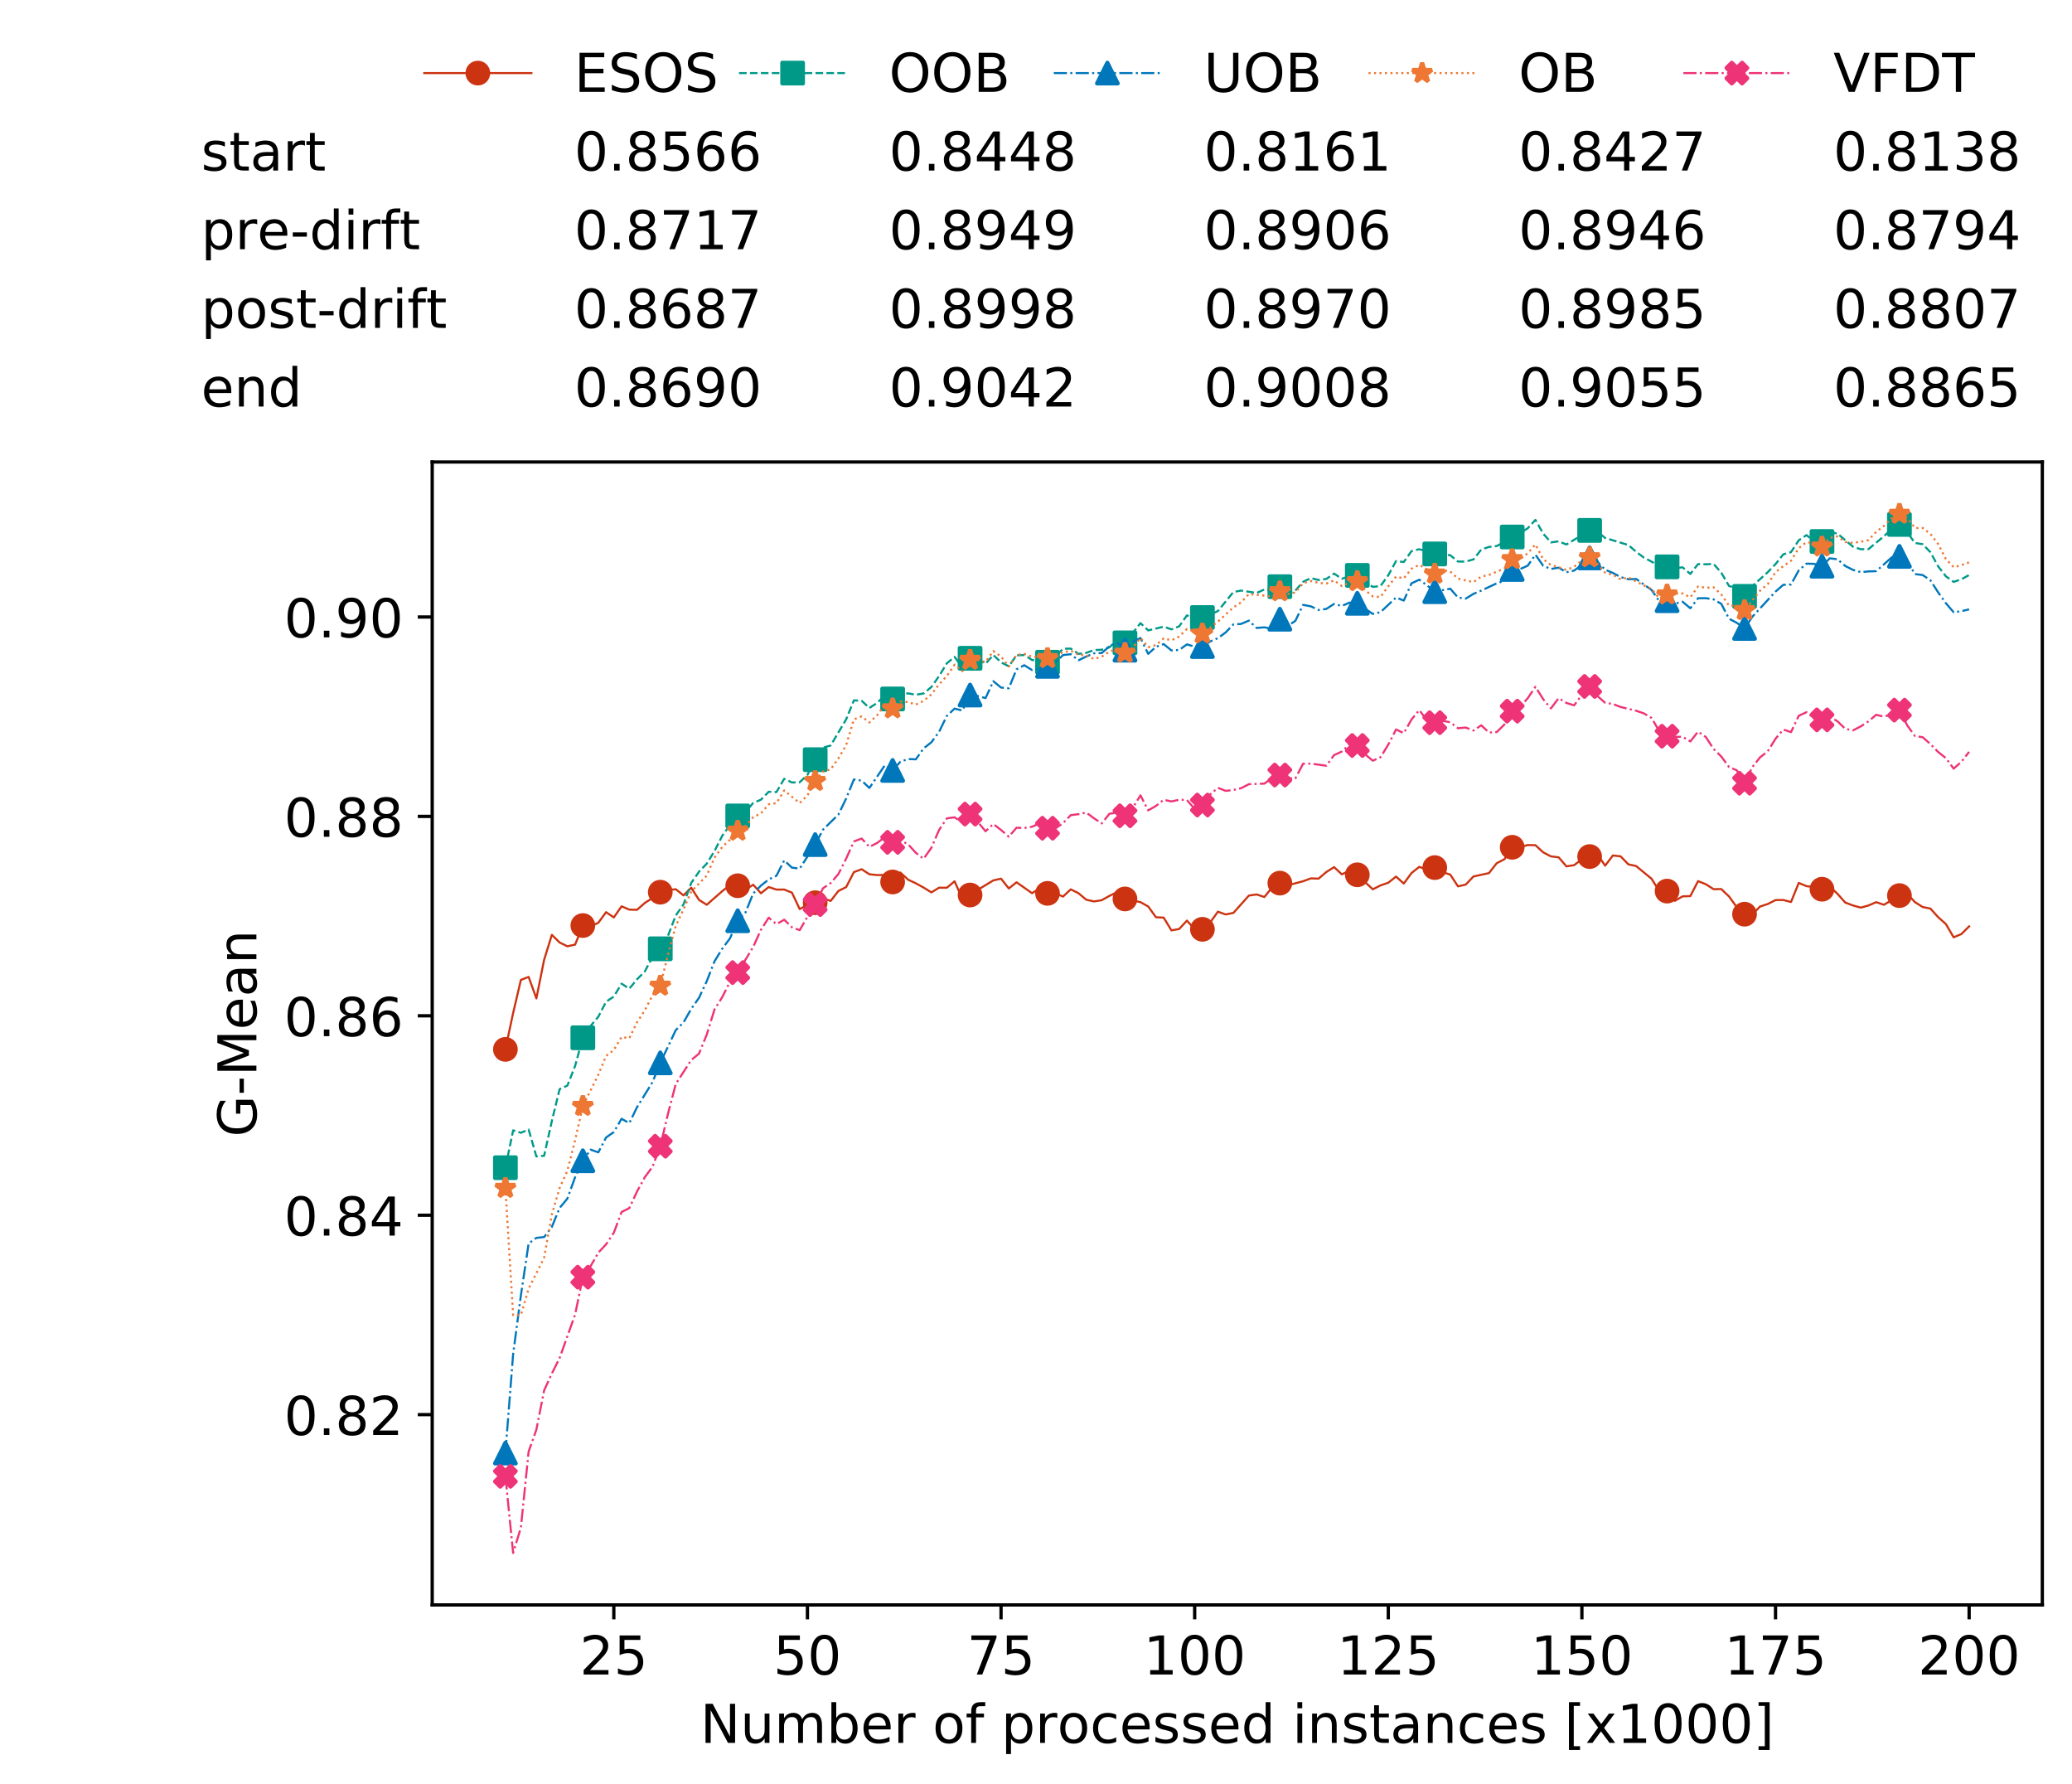 <?xml version="1.0" encoding="utf-8" standalone="no"?>
<!DOCTYPE svg PUBLIC "-//W3C//DTD SVG 1.1//EN"
  "http://www.w3.org/Graphics/SVG/1.1/DTD/svg11.dtd">
<!-- Created with matplotlib (https://matplotlib.org/) -->
<svg height="432.615pt" version="1.1" viewBox="0 0 502.65 432.615" width="502.65pt" xmlns="http://www.w3.org/2000/svg" xmlns:xlink="http://www.w3.org/1999/xlink">
 <defs>
  <style type="text/css">
*{stroke-linecap:butt;stroke-linejoin:round;white-space:pre;}
  </style>
 </defs>
 <g id="figure_1">
  <g id="patch_1">
   <path d="M 0 432.615 
L 502.65 432.615 
L 502.65 0 
L 0 0 
z
" style="fill:#ffffff;"/>
  </g>
  <g id="axes_1">
   <g id="patch_2">
    <path d="M 104.85 389.252 
L 495.45 389.252 
L 495.45 112.052 
L 104.85 112.052 
z
" style="fill:#ffffff;"/>
   </g>
   <g id="matplotlib.axis_1">
    <g id="xtick_1">
     <g id="line2d_1">
      <defs>
       <path d="M 0 0 
L 0 3.5 
" id="m88b4bb2f33" style="stroke:#000000;stroke-width:0.8;"/>
      </defs>
      <g>
       <use style="stroke:#000000;stroke-width:0.8;" x="148.908" xlink:href="#m88b4bb2f33" y="389.252"/>
      </g>
     </g>
     <g id="text_1">
      <!-- 25 -->
      <defs>
       <path d="M 19.188 8.297 
L 53.609 8.297 
L 53.609 0 
L 7.328 0 
L 7.328 8.297 
Q 12.938 14.109 22.625 23.891 
Q 32.328 33.688 34.812 36.531 
Q 39.547 41.844 41.422 45.531 
Q 43.312 49.219 43.312 52.781 
Q 43.312 58.594 39.234 62.25 
Q 35.156 65.922 28.609 65.922 
Q 23.969 65.922 18.812 64.312 
Q 13.672 62.703 7.812 59.422 
L 7.812 69.391 
Q 13.766 71.781 18.938 73 
Q 24.125 74.219 28.422 74.219 
Q 39.75 74.219 46.484 68.547 
Q 53.219 62.891 53.219 53.422 
Q 53.219 48.922 51.531 44.891 
Q 49.859 40.875 45.406 35.406 
Q 44.188 33.984 37.641 27.219 
Q 31.109 20.453 19.188 8.297 
z
" id="DejaVuSans-50"/>
       <path d="M 10.797 72.906 
L 49.516 72.906 
L 49.516 64.594 
L 19.828 64.594 
L 19.828 46.734 
Q 21.969 47.469 24.109 47.828 
Q 26.266 48.188 28.422 48.188 
Q 40.625 48.188 47.75 41.5 
Q 54.891 34.812 54.891 23.391 
Q 54.891 11.625 47.562 5.094 
Q 40.234 -1.422 26.906 -1.422 
Q 22.312 -1.422 17.547 -0.641 
Q 12.797 0.141 7.719 1.703 
L 7.719 11.625 
Q 12.109 9.234 16.797 8.062 
Q 21.484 6.891 26.703 6.891 
Q 35.156 6.891 40.078 11.328 
Q 45.016 15.766 45.016 23.391 
Q 45.016 31 40.078 35.438 
Q 35.156 39.891 26.703 39.891 
Q 22.75 39.891 18.812 39.016 
Q 14.891 38.141 10.797 36.281 
z
" id="DejaVuSans-53"/>
      </defs>
      <g transform="translate(140.636 406.13)scale(0.13 -0.13)">
       <use xlink:href="#DejaVuSans-50"/>
       <use x="63.623" xlink:href="#DejaVuSans-53"/>
      </g>
     </g>
    </g>
    <g id="xtick_2">
     <g id="line2d_2">
      <g>
       <use style="stroke:#000000;stroke-width:0.8;" x="195.877" xlink:href="#m88b4bb2f33" y="389.252"/>
      </g>
     </g>
     <g id="text_2">
      <!-- 50 -->
      <defs>
       <path d="M 31.781 66.406 
Q 24.172 66.406 20.328 58.906 
Q 16.5 51.422 16.5 36.375 
Q 16.5 21.391 20.328 13.891 
Q 24.172 6.391 31.781 6.391 
Q 39.453 6.391 43.281 13.891 
Q 47.125 21.391 47.125 36.375 
Q 47.125 51.422 43.281 58.906 
Q 39.453 66.406 31.781 66.406 
z
M 31.781 74.219 
Q 44.047 74.219 50.516 64.516 
Q 56.984 54.828 56.984 36.375 
Q 56.984 17.969 50.516 8.266 
Q 44.047 -1.422 31.781 -1.422 
Q 19.531 -1.422 13.062 8.266 
Q 6.594 17.969 6.594 36.375 
Q 6.594 54.828 13.062 64.516 
Q 19.531 74.219 31.781 74.219 
z
" id="DejaVuSans-48"/>
      </defs>
      <g transform="translate(187.606 406.13)scale(0.13 -0.13)">
       <use xlink:href="#DejaVuSans-53"/>
       <use x="63.623" xlink:href="#DejaVuSans-48"/>
      </g>
     </g>
    </g>
    <g id="xtick_3">
     <g id="line2d_3">
      <g>
       <use style="stroke:#000000;stroke-width:0.8;" x="242.847" xlink:href="#m88b4bb2f33" y="389.252"/>
      </g>
     </g>
     <g id="text_3">
      <!-- 75 -->
      <defs>
       <path d="M 8.203 72.906 
L 55.078 72.906 
L 55.078 68.703 
L 28.609 0 
L 18.312 0 
L 43.219 64.594 
L 8.203 64.594 
z
" id="DejaVuSans-55"/>
      </defs>
      <g transform="translate(234.576 406.13)scale(0.13 -0.13)">
       <use xlink:href="#DejaVuSans-55"/>
       <use x="63.623" xlink:href="#DejaVuSans-53"/>
      </g>
     </g>
    </g>
    <g id="xtick_4">
     <g id="line2d_4">
      <g>
       <use style="stroke:#000000;stroke-width:0.8;" x="289.817" xlink:href="#m88b4bb2f33" y="389.252"/>
      </g>
     </g>
     <g id="text_4">
      <!-- 100 -->
      <defs>
       <path d="M 12.406 8.297 
L 28.516 8.297 
L 28.516 63.922 
L 10.984 60.406 
L 10.984 69.391 
L 28.422 72.906 
L 38.281 72.906 
L 38.281 8.297 
L 54.391 8.297 
L 54.391 0 
L 12.406 0 
z
" id="DejaVuSans-49"/>
      </defs>
      <g transform="translate(277.41 406.13)scale(0.13 -0.13)">
       <use xlink:href="#DejaVuSans-49"/>
       <use x="63.623" xlink:href="#DejaVuSans-48"/>
       <use x="127.246" xlink:href="#DejaVuSans-48"/>
      </g>
     </g>
    </g>
    <g id="xtick_5">
     <g id="line2d_5">
      <g>
       <use style="stroke:#000000;stroke-width:0.8;" x="336.786" xlink:href="#m88b4bb2f33" y="389.252"/>
      </g>
     </g>
     <g id="text_5">
      <!-- 125 -->
      <g transform="translate(324.379 406.13)scale(0.13 -0.13)">
       <use xlink:href="#DejaVuSans-49"/>
       <use x="63.623" xlink:href="#DejaVuSans-50"/>
       <use x="127.246" xlink:href="#DejaVuSans-53"/>
      </g>
     </g>
    </g>
    <g id="xtick_6">
     <g id="line2d_6">
      <g>
       <use style="stroke:#000000;stroke-width:0.8;" x="383.756" xlink:href="#m88b4bb2f33" y="389.252"/>
      </g>
     </g>
     <g id="text_6">
      <!-- 150 -->
      <g transform="translate(371.349 406.13)scale(0.13 -0.13)">
       <use xlink:href="#DejaVuSans-49"/>
       <use x="63.623" xlink:href="#DejaVuSans-53"/>
       <use x="127.246" xlink:href="#DejaVuSans-48"/>
      </g>
     </g>
    </g>
    <g id="xtick_7">
     <g id="line2d_7">
      <g>
       <use style="stroke:#000000;stroke-width:0.8;" x="430.726" xlink:href="#m88b4bb2f33" y="389.252"/>
      </g>
     </g>
     <g id="text_7">
      <!-- 175 -->
      <g transform="translate(418.319 406.13)scale(0.13 -0.13)">
       <use xlink:href="#DejaVuSans-49"/>
       <use x="63.623" xlink:href="#DejaVuSans-55"/>
       <use x="127.246" xlink:href="#DejaVuSans-53"/>
      </g>
     </g>
    </g>
    <g id="xtick_8">
     <g id="line2d_8">
      <g>
       <use style="stroke:#000000;stroke-width:0.8;" x="477.695" xlink:href="#m88b4bb2f33" y="389.252"/>
      </g>
     </g>
     <g id="text_8">
      <!-- 200 -->
      <g transform="translate(465.289 406.13)scale(0.13 -0.13)">
       <use xlink:href="#DejaVuSans-50"/>
       <use x="63.623" xlink:href="#DejaVuSans-48"/>
       <use x="127.246" xlink:href="#DejaVuSans-48"/>
      </g>
     </g>
    </g>
    <g id="text_9">
     <!-- Number of processed instances [x1000] -->
     <defs>
      <path d="M 9.812 72.906 
L 23.094 72.906 
L 55.422 11.922 
L 55.422 72.906 
L 64.984 72.906 
L 64.984 0 
L 51.703 0 
L 19.391 60.984 
L 19.391 0 
L 9.812 0 
z
" id="DejaVuSans-78"/>
      <path d="M 8.5 21.578 
L 8.5 54.688 
L 17.484 54.688 
L 17.484 21.922 
Q 17.484 14.156 20.5 10.266 
Q 23.531 6.391 29.594 6.391 
Q 36.859 6.391 41.078 11.031 
Q 45.312 15.672 45.312 23.688 
L 45.312 54.688 
L 54.297 54.688 
L 54.297 0 
L 45.312 0 
L 45.312 8.406 
Q 42.047 3.422 37.719 1 
Q 33.406 -1.422 27.688 -1.422 
Q 18.266 -1.422 13.375 4.438 
Q 8.5 10.297 8.5 21.578 
z
M 31.109 56 
z
" id="DejaVuSans-117"/>
      <path d="M 52 44.188 
Q 55.375 50.25 60.062 53.125 
Q 64.75 56 71.094 56 
Q 79.641 56 84.281 50.016 
Q 88.922 44.047 88.922 33.016 
L 88.922 0 
L 79.891 0 
L 79.891 32.719 
Q 79.891 40.578 77.094 44.375 
Q 74.312 48.188 68.609 48.188 
Q 61.625 48.188 57.562 43.547 
Q 53.516 38.922 53.516 30.906 
L 53.516 0 
L 44.484 0 
L 44.484 32.719 
Q 44.484 40.625 41.703 44.406 
Q 38.922 48.188 33.109 48.188 
Q 26.219 48.188 22.156 43.531 
Q 18.109 38.875 18.109 30.906 
L 18.109 0 
L 9.078 0 
L 9.078 54.688 
L 18.109 54.688 
L 18.109 46.188 
Q 21.188 51.219 25.484 53.609 
Q 29.781 56 35.688 56 
Q 41.656 56 45.828 52.969 
Q 50 49.953 52 44.188 
z
" id="DejaVuSans-109"/>
      <path d="M 48.688 27.297 
Q 48.688 37.203 44.609 42.844 
Q 40.531 48.484 33.406 48.484 
Q 26.266 48.484 22.188 42.844 
Q 18.109 37.203 18.109 27.297 
Q 18.109 17.391 22.188 11.75 
Q 26.266 6.109 33.406 6.109 
Q 40.531 6.109 44.609 11.75 
Q 48.688 17.391 48.688 27.297 
z
M 18.109 46.391 
Q 20.953 51.266 25.266 53.625 
Q 29.594 56 35.594 56 
Q 45.562 56 51.781 48.094 
Q 58.016 40.188 58.016 27.297 
Q 58.016 14.406 51.781 6.484 
Q 45.562 -1.422 35.594 -1.422 
Q 29.594 -1.422 25.266 0.953 
Q 20.953 3.328 18.109 8.203 
L 18.109 0 
L 9.078 0 
L 9.078 75.984 
L 18.109 75.984 
z
" id="DejaVuSans-98"/>
      <path d="M 56.203 29.594 
L 56.203 25.203 
L 14.891 25.203 
Q 15.484 15.922 20.484 11.062 
Q 25.484 6.203 34.422 6.203 
Q 39.594 6.203 44.453 7.469 
Q 49.312 8.734 54.109 11.281 
L 54.109 2.781 
Q 49.266 0.734 44.188 -0.344 
Q 39.109 -1.422 33.891 -1.422 
Q 20.797 -1.422 13.156 6.188 
Q 5.516 13.812 5.516 26.812 
Q 5.516 40.234 12.766 48.109 
Q 20.016 56 32.328 56 
Q 43.359 56 49.781 48.891 
Q 56.203 41.797 56.203 29.594 
z
M 47.219 32.234 
Q 47.125 39.594 43.094 43.984 
Q 39.062 48.391 32.422 48.391 
Q 24.906 48.391 20.391 44.141 
Q 15.875 39.891 15.188 32.172 
z
" id="DejaVuSans-101"/>
      <path d="M 41.109 46.297 
Q 39.594 47.172 37.812 47.578 
Q 36.031 48 33.891 48 
Q 26.266 48 22.188 43.047 
Q 18.109 38.094 18.109 28.812 
L 18.109 0 
L 9.078 0 
L 9.078 54.688 
L 18.109 54.688 
L 18.109 46.188 
Q 20.953 51.172 25.484 53.578 
Q 30.031 56 36.531 56 
Q 37.453 56 38.578 55.875 
Q 39.703 55.766 41.062 55.516 
z
" id="DejaVuSans-114"/>
      <path id="DejaVuSans-32"/>
      <path d="M 30.609 48.391 
Q 23.391 48.391 19.188 42.75 
Q 14.984 37.109 14.984 27.297 
Q 14.984 17.484 19.156 11.844 
Q 23.344 6.203 30.609 6.203 
Q 37.797 6.203 41.984 11.859 
Q 46.188 17.531 46.188 27.297 
Q 46.188 37.016 41.984 42.703 
Q 37.797 48.391 30.609 48.391 
z
M 30.609 56 
Q 42.328 56 49.016 48.375 
Q 55.719 40.766 55.719 27.297 
Q 55.719 13.875 49.016 6.219 
Q 42.328 -1.422 30.609 -1.422 
Q 18.844 -1.422 12.172 6.219 
Q 5.516 13.875 5.516 27.297 
Q 5.516 40.766 12.172 48.375 
Q 18.844 56 30.609 56 
z
" id="DejaVuSans-111"/>
      <path d="M 37.109 75.984 
L 37.109 68.5 
L 28.516 68.5 
Q 23.688 68.5 21.797 66.547 
Q 19.922 64.594 19.922 59.516 
L 19.922 54.688 
L 34.719 54.688 
L 34.719 47.703 
L 19.922 47.703 
L 19.922 0 
L 10.891 0 
L 10.891 47.703 
L 2.297 47.703 
L 2.297 54.688 
L 10.891 54.688 
L 10.891 58.5 
Q 10.891 67.625 15.141 71.797 
Q 19.391 75.984 28.609 75.984 
z
" id="DejaVuSans-102"/>
      <path d="M 18.109 8.203 
L 18.109 -20.797 
L 9.078 -20.797 
L 9.078 54.688 
L 18.109 54.688 
L 18.109 46.391 
Q 20.953 51.266 25.266 53.625 
Q 29.594 56 35.594 56 
Q 45.562 56 51.781 48.094 
Q 58.016 40.188 58.016 27.297 
Q 58.016 14.406 51.781 6.484 
Q 45.562 -1.422 35.594 -1.422 
Q 29.594 -1.422 25.266 0.953 
Q 20.953 3.328 18.109 8.203 
z
M 48.688 27.297 
Q 48.688 37.203 44.609 42.844 
Q 40.531 48.484 33.406 48.484 
Q 26.266 48.484 22.188 42.844 
Q 18.109 37.203 18.109 27.297 
Q 18.109 17.391 22.188 11.75 
Q 26.266 6.109 33.406 6.109 
Q 40.531 6.109 44.609 11.75 
Q 48.688 17.391 48.688 27.297 
z
" id="DejaVuSans-112"/>
      <path d="M 48.781 52.594 
L 48.781 44.188 
Q 44.969 46.297 41.141 47.344 
Q 37.312 48.391 33.406 48.391 
Q 24.656 48.391 19.812 42.844 
Q 14.984 37.312 14.984 27.297 
Q 14.984 17.281 19.812 11.734 
Q 24.656 6.203 33.406 6.203 
Q 37.312 6.203 41.141 7.25 
Q 44.969 8.297 48.781 10.406 
L 48.781 2.094 
Q 45.016 0.344 40.984 -0.531 
Q 36.969 -1.422 32.422 -1.422 
Q 20.062 -1.422 12.781 6.344 
Q 5.516 14.109 5.516 27.297 
Q 5.516 40.672 12.859 48.328 
Q 20.219 56 33.016 56 
Q 37.156 56 41.109 55.141 
Q 45.062 54.297 48.781 52.594 
z
" id="DejaVuSans-99"/>
      <path d="M 44.281 53.078 
L 44.281 44.578 
Q 40.484 46.531 36.375 47.5 
Q 32.281 48.484 27.875 48.484 
Q 21.188 48.484 17.844 46.438 
Q 14.5 44.391 14.5 40.281 
Q 14.5 37.156 16.891 35.375 
Q 19.281 33.594 26.516 31.984 
L 29.594 31.297 
Q 39.156 29.25 43.188 25.516 
Q 47.219 21.781 47.219 15.094 
Q 47.219 7.469 41.188 3.016 
Q 35.156 -1.422 24.609 -1.422 
Q 20.219 -1.422 15.453 -0.562 
Q 10.688 0.297 5.422 2 
L 5.422 11.281 
Q 10.406 8.688 15.234 7.391 
Q 20.062 6.109 24.812 6.109 
Q 31.156 6.109 34.562 8.281 
Q 37.984 10.453 37.984 14.406 
Q 37.984 18.062 35.516 20.016 
Q 33.062 21.969 24.703 23.781 
L 21.578 24.516 
Q 13.234 26.266 9.516 29.906 
Q 5.812 33.547 5.812 39.891 
Q 5.812 47.609 11.281 51.797 
Q 16.75 56 26.812 56 
Q 31.781 56 36.172 55.266 
Q 40.578 54.547 44.281 53.078 
z
" id="DejaVuSans-115"/>
      <path d="M 45.406 46.391 
L 45.406 75.984 
L 54.391 75.984 
L 54.391 0 
L 45.406 0 
L 45.406 8.203 
Q 42.578 3.328 38.25 0.953 
Q 33.938 -1.422 27.875 -1.422 
Q 17.969 -1.422 11.734 6.484 
Q 5.516 14.406 5.516 27.297 
Q 5.516 40.188 11.734 48.094 
Q 17.969 56 27.875 56 
Q 33.938 56 38.25 53.625 
Q 42.578 51.266 45.406 46.391 
z
M 14.797 27.297 
Q 14.797 17.391 18.875 11.75 
Q 22.953 6.109 30.078 6.109 
Q 37.203 6.109 41.297 11.75 
Q 45.406 17.391 45.406 27.297 
Q 45.406 37.203 41.297 42.844 
Q 37.203 48.484 30.078 48.484 
Q 22.953 48.484 18.875 42.844 
Q 14.797 37.203 14.797 27.297 
z
" id="DejaVuSans-100"/>
      <path d="M 9.422 54.688 
L 18.406 54.688 
L 18.406 0 
L 9.422 0 
z
M 9.422 75.984 
L 18.406 75.984 
L 18.406 64.594 
L 9.422 64.594 
z
" id="DejaVuSans-105"/>
      <path d="M 54.891 33.016 
L 54.891 0 
L 45.906 0 
L 45.906 32.719 
Q 45.906 40.484 42.875 44.328 
Q 39.844 48.188 33.797 48.188 
Q 26.516 48.188 22.312 43.547 
Q 18.109 38.922 18.109 30.906 
L 18.109 0 
L 9.078 0 
L 9.078 54.688 
L 18.109 54.688 
L 18.109 46.188 
Q 21.344 51.125 25.703 53.562 
Q 30.078 56 35.797 56 
Q 45.219 56 50.047 50.172 
Q 54.891 44.344 54.891 33.016 
z
" id="DejaVuSans-110"/>
      <path d="M 18.312 70.219 
L 18.312 54.688 
L 36.812 54.688 
L 36.812 47.703 
L 18.312 47.703 
L 18.312 18.016 
Q 18.312 11.328 20.141 9.422 
Q 21.969 7.516 27.594 7.516 
L 36.812 7.516 
L 36.812 0 
L 27.594 0 
Q 17.188 0 13.234 3.875 
Q 9.281 7.766 9.281 18.016 
L 9.281 47.703 
L 2.688 47.703 
L 2.688 54.688 
L 9.281 54.688 
L 9.281 70.219 
z
" id="DejaVuSans-116"/>
      <path d="M 34.281 27.484 
Q 23.391 27.484 19.188 25 
Q 14.984 22.516 14.984 16.5 
Q 14.984 11.719 18.141 8.906 
Q 21.297 6.109 26.703 6.109 
Q 34.188 6.109 38.703 11.406 
Q 43.219 16.703 43.219 25.484 
L 43.219 27.484 
z
M 52.203 31.203 
L 52.203 0 
L 43.219 0 
L 43.219 8.297 
Q 40.141 3.328 35.547 0.953 
Q 30.953 -1.422 24.312 -1.422 
Q 15.922 -1.422 10.953 3.297 
Q 6 8.016 6 15.922 
Q 6 25.141 12.172 29.828 
Q 18.359 34.516 30.609 34.516 
L 43.219 34.516 
L 43.219 35.406 
Q 43.219 41.609 39.141 45 
Q 35.062 48.391 27.688 48.391 
Q 23 48.391 18.547 47.266 
Q 14.109 46.141 10.016 43.891 
L 10.016 52.203 
Q 14.938 54.109 19.578 55.047 
Q 24.219 56 28.609 56 
Q 40.484 56 46.344 49.844 
Q 52.203 43.703 52.203 31.203 
z
" id="DejaVuSans-97"/>
      <path d="M 8.594 75.984 
L 29.297 75.984 
L 29.297 69 
L 17.578 69 
L 17.578 -6.203 
L 29.297 -6.203 
L 29.297 -13.188 
L 8.594 -13.188 
z
" id="DejaVuSans-91"/>
      <path d="M 54.891 54.688 
L 35.109 28.078 
L 55.906 0 
L 45.312 0 
L 29.391 21.484 
L 13.484 0 
L 2.875 0 
L 24.125 28.609 
L 4.688 54.688 
L 15.281 54.688 
L 29.781 35.203 
L 44.281 54.688 
z
" id="DejaVuSans-120"/>
      <path d="M 30.422 75.984 
L 30.422 -13.188 
L 9.719 -13.188 
L 9.719 -6.203 
L 21.391 -6.203 
L 21.391 69 
L 9.719 69 
L 9.719 75.984 
z
" id="DejaVuSans-93"/>
     </defs>
     <g transform="translate(169.881 422.711)scale(0.13 -0.13)">
      <use xlink:href="#DejaVuSans-78"/>
      <use x="74.805" xlink:href="#DejaVuSans-117"/>
      <use x="138.184" xlink:href="#DejaVuSans-109"/>
      <use x="235.596" xlink:href="#DejaVuSans-98"/>
      <use x="299.072" xlink:href="#DejaVuSans-101"/>
      <use x="360.596" xlink:href="#DejaVuSans-114"/>
      <use x="401.709" xlink:href="#DejaVuSans-32"/>
      <use x="433.496" xlink:href="#DejaVuSans-111"/>
      <use x="494.678" xlink:href="#DejaVuSans-102"/>
      <use x="529.883" xlink:href="#DejaVuSans-32"/>
      <use x="561.67" xlink:href="#DejaVuSans-112"/>
      <use x="625.146" xlink:href="#DejaVuSans-114"/>
      <use x="666.229" xlink:href="#DejaVuSans-111"/>
      <use x="727.41" xlink:href="#DejaVuSans-99"/>
      <use x="782.391" xlink:href="#DejaVuSans-101"/>
      <use x="843.914" xlink:href="#DejaVuSans-115"/>
      <use x="896.014" xlink:href="#DejaVuSans-115"/>
      <use x="948.113" xlink:href="#DejaVuSans-101"/>
      <use x="1009.637" xlink:href="#DejaVuSans-100"/>
      <use x="1073.113" xlink:href="#DejaVuSans-32"/>
      <use x="1104.9" xlink:href="#DejaVuSans-105"/>
      <use x="1132.684" xlink:href="#DejaVuSans-110"/>
      <use x="1196.062" xlink:href="#DejaVuSans-115"/>
      <use x="1248.162" xlink:href="#DejaVuSans-116"/>
      <use x="1287.371" xlink:href="#DejaVuSans-97"/>
      <use x="1348.65" xlink:href="#DejaVuSans-110"/>
      <use x="1412.029" xlink:href="#DejaVuSans-99"/>
      <use x="1467.01" xlink:href="#DejaVuSans-101"/>
      <use x="1528.533" xlink:href="#DejaVuSans-115"/>
      <use x="1580.633" xlink:href="#DejaVuSans-32"/>
      <use x="1612.42" xlink:href="#DejaVuSans-91"/>
      <use x="1651.434" xlink:href="#DejaVuSans-120"/>
      <use x="1710.613" xlink:href="#DejaVuSans-49"/>
      <use x="1774.236" xlink:href="#DejaVuSans-48"/>
      <use x="1837.859" xlink:href="#DejaVuSans-48"/>
      <use x="1901.482" xlink:href="#DejaVuSans-48"/>
      <use x="1965.105" xlink:href="#DejaVuSans-93"/>
     </g>
    </g>
   </g>
   <g id="matplotlib.axis_2">
    <g id="ytick_1">
     <g id="line2d_9">
      <defs>
       <path d="M 0 0 
L -3.5 0 
" id="m39fc9a9673" style="stroke:#000000;stroke-width:0.8;"/>
      </defs>
      <g>
       <use style="stroke:#000000;stroke-width:0.8;" x="104.85" xlink:href="#m39fc9a9673" y="343.095"/>
      </g>
     </g>
     <g id="text_10">
      <!-- 0.82 -->
      <defs>
       <path d="M 10.688 12.406 
L 21 12.406 
L 21 0 
L 10.688 0 
z
" id="DejaVuSans-46"/>
       <path d="M 31.781 34.625 
Q 24.75 34.625 20.719 30.859 
Q 16.703 27.094 16.703 20.516 
Q 16.703 13.922 20.719 10.156 
Q 24.75 6.391 31.781 6.391 
Q 38.812 6.391 42.859 10.172 
Q 46.922 13.969 46.922 20.516 
Q 46.922 27.094 42.891 30.859 
Q 38.875 34.625 31.781 34.625 
z
M 21.922 38.812 
Q 15.578 40.375 12.031 44.719 
Q 8.5 49.078 8.5 55.328 
Q 8.5 64.062 14.719 69.141 
Q 20.953 74.219 31.781 74.219 
Q 42.672 74.219 48.875 69.141 
Q 55.078 64.062 55.078 55.328 
Q 55.078 49.078 51.531 44.719 
Q 48 40.375 41.703 38.812 
Q 48.828 37.156 52.797 32.312 
Q 56.781 27.484 56.781 20.516 
Q 56.781 9.906 50.312 4.234 
Q 43.844 -1.422 31.781 -1.422 
Q 19.734 -1.422 13.25 4.234 
Q 6.781 9.906 6.781 20.516 
Q 6.781 27.484 10.781 32.312 
Q 14.797 37.156 21.922 38.812 
z
M 18.312 54.391 
Q 18.312 48.734 21.844 45.562 
Q 25.391 42.391 31.781 42.391 
Q 38.141 42.391 41.719 45.562 
Q 45.312 48.734 45.312 54.391 
Q 45.312 60.062 41.719 63.234 
Q 38.141 66.406 31.781 66.406 
Q 25.391 66.406 21.844 63.234 
Q 18.312 60.062 18.312 54.391 
z
" id="DejaVuSans-56"/>
      </defs>
      <g transform="translate(68.905 348.034)scale(0.13 -0.13)">
       <use xlink:href="#DejaVuSans-48"/>
       <use x="63.623" xlink:href="#DejaVuSans-46"/>
       <use x="95.41" xlink:href="#DejaVuSans-56"/>
       <use x="159.033" xlink:href="#DejaVuSans-50"/>
      </g>
     </g>
    </g>
    <g id="ytick_2">
     <g id="line2d_10">
      <g>
       <use style="stroke:#000000;stroke-width:0.8;" x="104.85" xlink:href="#m39fc9a9673" y="294.732"/>
      </g>
     </g>
     <g id="text_11">
      <!-- 0.84 -->
      <defs>
       <path d="M 37.797 64.312 
L 12.891 25.391 
L 37.797 25.391 
z
M 35.203 72.906 
L 47.609 72.906 
L 47.609 25.391 
L 58.016 25.391 
L 58.016 17.188 
L 47.609 17.188 
L 47.609 0 
L 37.797 0 
L 37.797 17.188 
L 4.891 17.188 
L 4.891 26.703 
z
" id="DejaVuSans-52"/>
      </defs>
      <g transform="translate(68.905 299.671)scale(0.13 -0.13)">
       <use xlink:href="#DejaVuSans-48"/>
       <use x="63.623" xlink:href="#DejaVuSans-46"/>
       <use x="95.41" xlink:href="#DejaVuSans-56"/>
       <use x="159.033" xlink:href="#DejaVuSans-52"/>
      </g>
     </g>
    </g>
    <g id="ytick_3">
     <g id="line2d_11">
      <g>
       <use style="stroke:#000000;stroke-width:0.8;" x="104.85" xlink:href="#m39fc9a9673" y="246.368"/>
      </g>
     </g>
     <g id="text_12">
      <!-- 0.86 -->
      <defs>
       <path d="M 33.016 40.375 
Q 26.375 40.375 22.484 35.828 
Q 18.609 31.297 18.609 23.391 
Q 18.609 15.531 22.484 10.953 
Q 26.375 6.391 33.016 6.391 
Q 39.656 6.391 43.531 10.953 
Q 47.406 15.531 47.406 23.391 
Q 47.406 31.297 43.531 35.828 
Q 39.656 40.375 33.016 40.375 
z
M 52.594 71.297 
L 52.594 62.312 
Q 48.875 64.062 45.094 64.984 
Q 41.312 65.922 37.594 65.922 
Q 27.828 65.922 22.672 59.328 
Q 17.531 52.734 16.797 39.406 
Q 19.672 43.656 24.016 45.922 
Q 28.375 48.188 33.594 48.188 
Q 44.578 48.188 50.953 41.516 
Q 57.328 34.859 57.328 23.391 
Q 57.328 12.156 50.688 5.359 
Q 44.047 -1.422 33.016 -1.422 
Q 20.359 -1.422 13.672 8.266 
Q 6.984 17.969 6.984 36.375 
Q 6.984 53.656 15.188 63.938 
Q 23.391 74.219 37.203 74.219 
Q 40.922 74.219 44.703 73.484 
Q 48.484 72.75 52.594 71.297 
z
" id="DejaVuSans-54"/>
      </defs>
      <g transform="translate(68.905 251.307)scale(0.13 -0.13)">
       <use xlink:href="#DejaVuSans-48"/>
       <use x="63.623" xlink:href="#DejaVuSans-46"/>
       <use x="95.41" xlink:href="#DejaVuSans-56"/>
       <use x="159.033" xlink:href="#DejaVuSans-54"/>
      </g>
     </g>
    </g>
    <g id="ytick_4">
     <g id="line2d_12">
      <g>
       <use style="stroke:#000000;stroke-width:0.8;" x="104.85" xlink:href="#m39fc9a9673" y="198.005"/>
      </g>
     </g>
     <g id="text_13">
      <!-- 0.88 -->
      <g transform="translate(68.905 202.944)scale(0.13 -0.13)">
       <use xlink:href="#DejaVuSans-48"/>
       <use x="63.623" xlink:href="#DejaVuSans-46"/>
       <use x="95.41" xlink:href="#DejaVuSans-56"/>
       <use x="159.033" xlink:href="#DejaVuSans-56"/>
      </g>
     </g>
    </g>
    <g id="ytick_5">
     <g id="line2d_13">
      <g>
       <use style="stroke:#000000;stroke-width:0.8;" x="104.85" xlink:href="#m39fc9a9673" y="149.642"/>
      </g>
     </g>
     <g id="text_14">
      <!-- 0.90 -->
      <defs>
       <path d="M 10.984 1.516 
L 10.984 10.5 
Q 14.703 8.734 18.5 7.812 
Q 22.312 6.891 25.984 6.891 
Q 35.75 6.891 40.891 13.453 
Q 46.047 20.016 46.781 33.406 
Q 43.953 29.203 39.594 26.953 
Q 35.25 24.703 29.984 24.703 
Q 19.047 24.703 12.672 31.312 
Q 6.297 37.938 6.297 49.422 
Q 6.297 60.641 12.938 67.422 
Q 19.578 74.219 30.609 74.219 
Q 43.266 74.219 49.922 64.516 
Q 56.594 54.828 56.594 36.375 
Q 56.594 19.141 48.406 8.859 
Q 40.234 -1.422 26.422 -1.422 
Q 22.703 -1.422 18.891 -0.688 
Q 15.094 0.047 10.984 1.516 
z
M 30.609 32.422 
Q 37.25 32.422 41.125 36.953 
Q 45.016 41.5 45.016 49.422 
Q 45.016 57.281 41.125 61.844 
Q 37.25 66.406 30.609 66.406 
Q 23.969 66.406 20.094 61.844 
Q 16.219 57.281 16.219 49.422 
Q 16.219 41.5 20.094 36.953 
Q 23.969 32.422 30.609 32.422 
z
" id="DejaVuSans-57"/>
      </defs>
      <g transform="translate(68.905 154.581)scale(0.13 -0.13)">
       <use xlink:href="#DejaVuSans-48"/>
       <use x="63.623" xlink:href="#DejaVuSans-46"/>
       <use x="95.41" xlink:href="#DejaVuSans-57"/>
       <use x="159.033" xlink:href="#DejaVuSans-48"/>
      </g>
     </g>
    </g>
    <g id="text_15">
     <!-- G-Mean -->
     <defs>
      <path d="M 59.516 10.406 
L 59.516 29.984 
L 43.406 29.984 
L 43.406 38.094 
L 69.281 38.094 
L 69.281 6.781 
Q 63.578 2.734 56.688 0.656 
Q 49.812 -1.422 42 -1.422 
Q 24.906 -1.422 15.25 8.562 
Q 5.609 18.562 5.609 36.375 
Q 5.609 54.25 15.25 64.234 
Q 24.906 74.219 42 74.219 
Q 49.125 74.219 55.547 72.453 
Q 61.969 70.703 67.391 67.281 
L 67.391 56.781 
Q 61.922 61.422 55.766 63.766 
Q 49.609 66.109 42.828 66.109 
Q 29.438 66.109 22.719 58.641 
Q 16.016 51.172 16.016 36.375 
Q 16.016 21.625 22.719 14.156 
Q 29.438 6.688 42.828 6.688 
Q 48.047 6.688 52.141 7.594 
Q 56.25 8.5 59.516 10.406 
z
" id="DejaVuSans-71"/>
      <path d="M 4.891 31.391 
L 31.203 31.391 
L 31.203 23.391 
L 4.891 23.391 
z
" id="DejaVuSans-45"/>
      <path d="M 9.812 72.906 
L 24.516 72.906 
L 43.109 23.297 
L 61.812 72.906 
L 76.516 72.906 
L 76.516 0 
L 66.891 0 
L 66.891 64.016 
L 48.094 14.016 
L 38.188 14.016 
L 19.391 64.016 
L 19.391 0 
L 9.812 0 
z
" id="DejaVuSans-77"/>
     </defs>
     <g transform="translate(62.201 275.744)rotate(-90)scale(0.13 -0.13)">
      <use xlink:href="#DejaVuSans-71"/>
      <use x="77.49" xlink:href="#DejaVuSans-45"/>
      <use x="113.574" xlink:href="#DejaVuSans-77"/>
      <use x="199.854" xlink:href="#DejaVuSans-101"/>
      <use x="261.377" xlink:href="#DejaVuSans-97"/>
      <use x="322.656" xlink:href="#DejaVuSans-110"/>
     </g>
    </g>
   </g>
   <g id="line2d_14"/>
   <g id="line2d_15"/>
   <g id="line2d_16"/>
   <g id="line2d_17"/>
   <g id="line2d_18"/>
   <g id="line2d_19">
    <path clip-path="url(#pb3e2482ad4)" d="M 122.605 254.509 
L 124.483 245.684 
L 126.362 237.666 
L 128.241 236.937 
L 130.12 242.151 
L 131.998 232.791 
L 133.877 226.733 
L 135.756 228.588 
L 137.635 229.508 
L 139.514 229.105 
L 141.392 224.476 
L 143.271 224.663 
L 145.15 223.796 
L 147.029 221.232 
L 148.908 222.509 
L 150.786 219.814 
L 152.665 220.612 
L 154.544 220.661 
L 156.423 219 
L 158.302 217.794 
L 160.18 216.385 
L 162.059 215.867 
L 163.938 215.672 
L 165.817 217.157 
L 167.695 215.306 
L 169.574 218.259 
L 171.453 219.434 
L 175.211 216.137 
L 177.089 214.66 
L 178.968 214.822 
L 180.847 215.753 
L 182.726 214.578 
L 184.605 216.643 
L 186.483 215.134 
L 188.362 215.753 
L 190.241 215.748 
L 192.12 216.497 
L 193.998 220.484 
L 195.877 219.488 
L 197.756 218.941 
L 199.635 217.875 
L 201.514 218.502 
L 203.392 216.088 
L 205.271 215.148 
L 207.15 211.517 
L 209.029 210.82 
L 210.908 212.041 
L 212.786 212.233 
L 214.665 212.22 
L 216.544 213.909 
L 218.423 211.619 
L 220.302 213.354 
L 222.18 214.236 
L 224.059 215.265 
L 225.938 216.432 
L 227.817 215.293 
L 229.695 215.306 
L 231.574 213.747 
L 233.453 217.99 
L 235.332 217.073 
L 237.211 215.816 
L 240.968 213.529 
L 242.847 213.108 
L 244.726 215.478 
L 246.605 213.984 
L 250.362 216.627 
L 252.241 215.445 
L 254.12 216.669 
L 255.998 216.625 
L 257.877 217.455 
L 259.756 215.697 
L 261.635 216.632 
L 263.514 218.213 
L 265.392 218.627 
L 267.271 218.329 
L 269.15 217.277 
L 271.029 216.366 
L 272.908 218.025 
L 276.665 218.798 
L 278.544 219.854 
L 280.423 222.457 
L 282.302 222.564 
L 284.18 225.649 
L 286.059 225.311 
L 287.938 223.282 
L 289.817 225.38 
L 291.695 225.39 
L 293.574 223.725 
L 295.453 221.115 
L 297.332 221.782 
L 299.211 221.411 
L 302.968 217.207 
L 304.847 216.935 
L 306.726 217.555 
L 308.605 215.238 
L 310.483 214.185 
L 312.362 214.729 
L 316.12 213.732 
L 317.998 213.04 
L 319.877 213.095 
L 321.756 211.493 
L 323.635 210.304 
L 325.514 212.06 
L 327.392 211.146 
L 329.271 212.169 
L 333.029 215.684 
L 334.908 214.744 
L 336.786 214.092 
L 338.665 212.596 
L 340.544 214.285 
L 342.423 211.738 
L 344.302 210.246 
L 346.18 210.934 
L 348.059 210.424 
L 349.938 211.517 
L 351.817 212.118 
L 353.695 214.97 
L 355.574 214.541 
L 357.453 212.575 
L 361.211 211.756 
L 363.089 209.361 
L 364.968 208.382 
L 366.847 205.495 
L 368.726 205.442 
L 370.605 204.958 
L 372.483 204.99 
L 374.362 206.719 
L 376.241 207.699 
L 378.12 207.932 
L 379.998 210.122 
L 381.877 209.83 
L 383.756 208.379 
L 387.514 207.192 
L 389.392 209.956 
L 391.271 207.481 
L 393.15 207.694 
L 395.029 209.636 
L 396.908 210.044 
L 400.665 213.136 
L 402.544 216.168 
L 404.423 216.122 
L 406.302 218.486 
L 408.18 217.397 
L 410.059 217.336 
L 411.938 213.704 
L 413.817 214.455 
L 415.695 215.65 
L 417.574 215.635 
L 419.453 217.431 
L 421.332 220.032 
L 423.211 221.724 
L 425.089 221.778 
L 426.968 219.868 
L 428.847 219.249 
L 430.726 218.3 
L 432.605 218.28 
L 434.483 218.765 
L 436.362 214.141 
L 438.241 214.919 
L 440.12 215.166 
L 441.998 215.672 
L 443.877 214.988 
L 445.756 216.775 
L 447.635 218.894 
L 449.514 219.604 
L 451.392 220.133 
L 453.271 219.614 
L 455.15 218.809 
L 457.029 219.435 
L 460.786 217.212 
L 462.665 216.76 
L 464.544 218.794 
L 466.423 219.979 
L 468.302 220.363 
L 470.18 222.44 
L 472.059 224.119 
L 473.938 227.33 
L 475.817 226.54 
L 477.695 224.676 
L 477.695 224.676 
" style="fill:none;stroke:#cc3311;stroke-linecap:square;stroke-width:0.5;"/>
    <defs>
     <path d="M 0 2.5 
C 0.663 2.5 1.299 2.237 1.768 1.768 
C 2.237 1.299 2.5 0.663 2.5 0 
C 2.5 -0.663 2.237 -1.299 1.768 -1.768 
C 1.299 -2.237 0.663 -2.5 0 -2.5 
C -0.663 -2.5 -1.299 -2.237 -1.768 -1.768 
C -2.237 -1.299 -2.5 -0.663 -2.5 0 
C -2.5 0.663 -2.237 1.299 -1.768 1.768 
C -1.299 2.237 -0.663 2.5 0 2.5 
z
" id="me33bb258d7" style="stroke:#cc3311;"/>
    </defs>
    <g clip-path="url(#pb3e2482ad4)">
     <use style="fill:#cc3311;stroke:#cc3311;" x="122.605" xlink:href="#me33bb258d7" y="254.509"/>
     <use style="fill:#cc3311;stroke:#cc3311;" x="141.392" xlink:href="#me33bb258d7" y="224.476"/>
     <use style="fill:#cc3311;stroke:#cc3311;" x="160.18" xlink:href="#me33bb258d7" y="216.385"/>
     <use style="fill:#cc3311;stroke:#cc3311;" x="178.968" xlink:href="#me33bb258d7" y="214.822"/>
     <use style="fill:#cc3311;stroke:#cc3311;" x="197.756" xlink:href="#me33bb258d7" y="218.941"/>
     <use style="fill:#cc3311;stroke:#cc3311;" x="216.544" xlink:href="#me33bb258d7" y="213.909"/>
     <use style="fill:#cc3311;stroke:#cc3311;" x="235.332" xlink:href="#me33bb258d7" y="217.073"/>
     <use style="fill:#cc3311;stroke:#cc3311;" x="254.12" xlink:href="#me33bb258d7" y="216.669"/>
     <use style="fill:#cc3311;stroke:#cc3311;" x="272.908" xlink:href="#me33bb258d7" y="218.025"/>
     <use style="fill:#cc3311;stroke:#cc3311;" x="291.695" xlink:href="#me33bb258d7" y="225.39"/>
     <use style="fill:#cc3311;stroke:#cc3311;" x="310.483" xlink:href="#me33bb258d7" y="214.185"/>
     <use style="fill:#cc3311;stroke:#cc3311;" x="329.271" xlink:href="#me33bb258d7" y="212.169"/>
     <use style="fill:#cc3311;stroke:#cc3311;" x="348.059" xlink:href="#me33bb258d7" y="210.424"/>
     <use style="fill:#cc3311;stroke:#cc3311;" x="366.847" xlink:href="#me33bb258d7" y="205.495"/>
     <use style="fill:#cc3311;stroke:#cc3311;" x="385.635" xlink:href="#me33bb258d7" y="207.745"/>
     <use style="fill:#cc3311;stroke:#cc3311;" x="404.423" xlink:href="#me33bb258d7" y="216.122"/>
     <use style="fill:#cc3311;stroke:#cc3311;" x="423.211" xlink:href="#me33bb258d7" y="221.724"/>
     <use style="fill:#cc3311;stroke:#cc3311;" x="441.998" xlink:href="#me33bb258d7" y="215.672"/>
     <use style="fill:#cc3311;stroke:#cc3311;" x="460.786" xlink:href="#me33bb258d7" y="217.212"/>
    </g>
   </g>
   <g id="line2d_20"/>
   <g id="line2d_21"/>
   <g id="line2d_22"/>
   <g id="line2d_23"/>
   <g id="line2d_24">
    <path clip-path="url(#pb3e2482ad4)" d="M 122.605 283.206 
L 124.483 274.145 
L 126.362 274.739 
L 128.241 273.942 
L 130.12 280.485 
L 131.998 280.306 
L 133.877 271.883 
L 135.756 264.166 
L 137.635 263.297 
L 139.514 258.532 
L 141.392 251.704 
L 143.271 248.838 
L 145.15 246.586 
L 147.029 242.955 
L 148.908 241.699 
L 150.786 238.571 
L 152.665 239.792 
L 154.544 237.513 
L 156.423 235.615 
L 158.302 232.101 
L 160.18 230.12 
L 162.059 226.933 
L 163.938 222.022 
L 165.817 219.332 
L 167.695 214.13 
L 169.574 211.422 
L 171.453 209.46 
L 173.332 206.405 
L 175.211 202.713 
L 177.089 200.064 
L 178.968 197.895 
L 180.847 196.875 
L 182.726 194.746 
L 184.605 193.946 
L 186.483 192.033 
L 188.362 192.104 
L 190.241 188.885 
L 192.12 189.779 
L 193.998 189.724 
L 195.877 187.932 
L 197.756 184.252 
L 199.635 181.346 
L 201.514 180.806 
L 205.271 174.462 
L 207.15 169.857 
L 209.029 169.966 
L 210.908 171.708 
L 212.786 170.486 
L 214.665 168.612 
L 216.544 169.516 
L 218.423 168.333 
L 220.302 168.168 
L 222.18 168.503 
L 224.059 168.183 
L 225.938 166.634 
L 227.817 163.964 
L 229.695 160.877 
L 231.574 159.319 
L 233.453 161.863 
L 235.332 159.659 
L 237.211 159.815 
L 239.089 160.975 
L 240.968 158.862 
L 242.847 160.638 
L 244.726 161.604 
L 246.605 158.942 
L 248.483 158.877 
L 250.362 160.062 
L 254.12 160.613 
L 255.998 159.254 
L 257.877 157.339 
L 259.756 157.314 
L 261.635 158.585 
L 263.514 158.341 
L 265.392 157.662 
L 267.271 157.582 
L 269.15 156.991 
L 271.029 155.156 
L 272.908 155.911 
L 276.665 151.131 
L 278.544 152.894 
L 282.302 151.985 
L 284.18 152.642 
L 286.059 151.91 
L 287.938 149.254 
L 289.817 150.043 
L 291.695 149.768 
L 293.574 149.05 
L 295.453 148.206 
L 299.211 143.58 
L 301.089 143.234 
L 304.847 143.817 
L 306.726 142.976 
L 308.605 143.28 
L 310.483 142.289 
L 312.362 144.043 
L 314.241 143.237 
L 316.12 141.112 
L 317.998 140.202 
L 319.877 140.678 
L 321.756 140.412 
L 323.635 139.117 
L 325.514 140.36 
L 327.392 139.78 
L 329.271 139.553 
L 331.15 141.023 
L 333.029 142.346 
L 334.908 142.118 
L 336.786 139.519 
L 338.665 136.074 
L 340.544 136.306 
L 342.423 133.66 
L 344.302 133.206 
L 346.18 133.711 
L 348.059 134.344 
L 349.938 134.445 
L 351.817 134.665 
L 353.695 136.193 
L 355.574 136.204 
L 357.453 135.669 
L 359.332 133.286 
L 361.211 132.649 
L 363.089 132.433 
L 364.968 131.448 
L 366.847 130.242 
L 368.726 129.304 
L 370.605 128.13 
L 372.483 126.091 
L 374.362 129.413 
L 376.241 131.553 
L 378.12 131.284 
L 379.998 132.061 
L 385.635 128.637 
L 387.514 128.94 
L 389.392 130.472 
L 395.029 132.185 
L 396.908 133.829 
L 398.786 135.236 
L 400.665 136.217 
L 402.544 137.327 
L 404.423 137.485 
L 406.302 137.835 
L 408.18 137.596 
L 410.059 139.19 
L 411.938 136.802 
L 413.817 136.859 
L 415.695 136.764 
L 417.574 138.904 
L 419.453 142.13 
L 421.332 142.657 
L 423.211 144.636 
L 425.089 142.165 
L 428.847 138.771 
L 430.726 136.816 
L 432.605 134.449 
L 434.483 133.909 
L 436.362 131.045 
L 438.241 129.784 
L 440.12 131.327 
L 441.998 131.334 
L 443.877 129.057 
L 445.756 129.416 
L 449.514 132.584 
L 451.392 133.202 
L 453.271 133.18 
L 457.029 130.061 
L 458.908 128.302 
L 460.786 127.194 
L 462.665 129.085 
L 464.544 131.684 
L 466.423 131.988 
L 468.302 133.922 
L 470.18 137.369 
L 472.059 139.774 
L 473.938 141.127 
L 475.817 140.487 
L 477.695 139.459 
L 477.695 139.459 
" style="fill:none;stroke:#009988;stroke-dasharray:1.85,0.8;stroke-dashoffset:0;stroke-width:0.5;"/>
    <defs>
     <path d="M -2.5 2.5 
L 2.5 2.5 
L 2.5 -2.5 
L -2.5 -2.5 
z
" id="mc61897f8ca" style="stroke:#009988;stroke-linejoin:miter;"/>
    </defs>
    <g clip-path="url(#pb3e2482ad4)">
     <use style="fill:#009988;stroke:#009988;stroke-linejoin:miter;" x="122.605" xlink:href="#mc61897f8ca" y="283.206"/>
     <use style="fill:#009988;stroke:#009988;stroke-linejoin:miter;" x="141.392" xlink:href="#mc61897f8ca" y="251.704"/>
     <use style="fill:#009988;stroke:#009988;stroke-linejoin:miter;" x="160.18" xlink:href="#mc61897f8ca" y="230.12"/>
     <use style="fill:#009988;stroke:#009988;stroke-linejoin:miter;" x="178.968" xlink:href="#mc61897f8ca" y="197.895"/>
     <use style="fill:#009988;stroke:#009988;stroke-linejoin:miter;" x="197.756" xlink:href="#mc61897f8ca" y="184.252"/>
     <use style="fill:#009988;stroke:#009988;stroke-linejoin:miter;" x="216.544" xlink:href="#mc61897f8ca" y="169.516"/>
     <use style="fill:#009988;stroke:#009988;stroke-linejoin:miter;" x="235.332" xlink:href="#mc61897f8ca" y="159.659"/>
     <use style="fill:#009988;stroke:#009988;stroke-linejoin:miter;" x="254.12" xlink:href="#mc61897f8ca" y="160.613"/>
     <use style="fill:#009988;stroke:#009988;stroke-linejoin:miter;" x="272.908" xlink:href="#mc61897f8ca" y="155.911"/>
     <use style="fill:#009988;stroke:#009988;stroke-linejoin:miter;" x="291.695" xlink:href="#mc61897f8ca" y="149.768"/>
     <use style="fill:#009988;stroke:#009988;stroke-linejoin:miter;" x="310.483" xlink:href="#mc61897f8ca" y="142.289"/>
     <use style="fill:#009988;stroke:#009988;stroke-linejoin:miter;" x="329.271" xlink:href="#mc61897f8ca" y="139.553"/>
     <use style="fill:#009988;stroke:#009988;stroke-linejoin:miter;" x="348.059" xlink:href="#mc61897f8ca" y="134.344"/>
     <use style="fill:#009988;stroke:#009988;stroke-linejoin:miter;" x="366.847" xlink:href="#mc61897f8ca" y="130.242"/>
     <use style="fill:#009988;stroke:#009988;stroke-linejoin:miter;" x="385.635" xlink:href="#mc61897f8ca" y="128.637"/>
     <use style="fill:#009988;stroke:#009988;stroke-linejoin:miter;" x="404.423" xlink:href="#mc61897f8ca" y="137.485"/>
     <use style="fill:#009988;stroke:#009988;stroke-linejoin:miter;" x="423.211" xlink:href="#mc61897f8ca" y="144.636"/>
     <use style="fill:#009988;stroke:#009988;stroke-linejoin:miter;" x="441.998" xlink:href="#mc61897f8ca" y="131.334"/>
     <use style="fill:#009988;stroke:#009988;stroke-linejoin:miter;" x="460.786" xlink:href="#mc61897f8ca" y="127.194"/>
    </g>
   </g>
   <g id="line2d_25"/>
   <g id="line2d_26"/>
   <g id="line2d_27"/>
   <g id="line2d_28"/>
   <g id="line2d_29">
    <path clip-path="url(#pb3e2482ad4)" d="M 122.605 352.423 
L 124.483 328.42 
L 126.362 314.167 
L 128.241 301.592 
L 130.12 300.228 
L 131.998 300.029 
L 133.877 297.563 
L 135.756 292.963 
L 137.635 290.713 
L 139.514 285.513 
L 141.392 281.523 
L 143.271 278.824 
L 145.15 279.483 
L 147.029 275.881 
L 148.908 274.565 
L 150.786 271.343 
L 152.665 272.399 
L 154.544 268.52 
L 158.302 262.445 
L 160.18 257.777 
L 163.938 249.837 
L 165.817 247.976 
L 167.695 244.673 
L 169.574 242.006 
L 171.453 237.967 
L 173.332 233.156 
L 175.211 230.091 
L 177.089 227.581 
L 178.968 223.311 
L 180.847 221.306 
L 182.726 216.681 
L 184.605 214.784 
L 186.483 213.289 
L 188.362 212.4 
L 190.241 208.68 
L 192.12 210.438 
L 193.998 210.659 
L 197.756 204.843 
L 199.635 201.237 
L 203.392 197.55 
L 205.271 193.654 
L 207.15 189.039 
L 209.029 189.324 
L 210.908 191.107 
L 214.665 185.602 
L 216.544 186.857 
L 218.423 184.749 
L 220.302 184.089 
L 222.18 184.162 
L 224.059 181.504 
L 225.938 180.037 
L 227.817 177.492 
L 229.695 173.624 
L 231.574 171.862 
L 233.453 172.326 
L 235.332 168.572 
L 237.211 168.818 
L 239.089 169.31 
L 240.968 165.217 
L 242.847 166.758 
L 244.726 166.931 
L 246.605 162.331 
L 248.483 161.34 
L 250.362 162.509 
L 254.12 161.613 
L 255.998 160.723 
L 257.877 158.876 
L 259.756 158.664 
L 261.635 160.146 
L 263.514 159.229 
L 265.392 158.453 
L 267.271 158.385 
L 269.15 156.748 
L 271.029 155.831 
L 272.908 157.692 
L 274.786 155.641 
L 276.665 154.745 
L 278.544 158.587 
L 280.423 156.876 
L 282.302 156.211 
L 284.18 157.752 
L 286.059 157.64 
L 287.938 156.283 
L 289.817 156.836 
L 291.695 156.816 
L 293.574 155.576 
L 295.453 154.769 
L 297.332 153.393 
L 299.211 151.442 
L 301.089 151.321 
L 302.968 150.521 
L 304.847 152.306 
L 306.726 152.148 
L 308.605 152.508 
L 310.483 150.18 
L 312.362 151.821 
L 314.241 150.579 
L 316.12 146.7 
L 317.998 147.059 
L 319.877 147.932 
L 321.756 147.685 
L 323.635 146.47 
L 325.514 146.967 
L 327.392 146.151 
L 329.271 146.327 
L 333.029 148.896 
L 334.908 148.468 
L 338.665 144.912 
L 340.544 145.663 
L 342.423 141.472 
L 344.302 140.598 
L 346.18 141.972 
L 348.059 143.503 
L 351.817 142.775 
L 353.695 144.918 
L 355.574 145.183 
L 357.453 144.031 
L 359.332 143.241 
L 363.089 141.483 
L 364.968 140.847 
L 366.847 138.123 
L 368.726 138.032 
L 370.605 137.207 
L 372.483 134.532 
L 374.362 137.22 
L 376.241 137.991 
L 378.12 137.676 
L 379.998 138.782 
L 381.877 138.384 
L 383.756 136.984 
L 385.635 135.315 
L 387.514 136.275 
L 389.392 138.16 
L 391.271 138.955 
L 393.15 139.958 
L 395.029 140.489 
L 396.908 140.418 
L 400.665 143.093 
L 402.544 145.835 
L 404.423 145.686 
L 406.302 146.415 
L 408.18 145.942 
L 410.059 147.523 
L 411.938 145.094 
L 413.817 145.075 
L 415.695 145.363 
L 417.574 146.462 
L 419.453 150.064 
L 421.332 151.055 
L 423.211 152.416 
L 425.089 149.599 
L 430.726 143.478 
L 432.605 141.845 
L 434.483 141.757 
L 436.362 138.332 
L 438.241 136.703 
L 440.12 136.755 
L 441.998 137.325 
L 443.877 135.41 
L 445.756 135.63 
L 447.635 137.267 
L 449.514 138.216 
L 451.392 138.76 
L 453.271 138.588 
L 455.15 138.529 
L 458.908 135.197 
L 460.786 134.934 
L 462.665 136.056 
L 464.544 139.231 
L 466.423 139.466 
L 468.302 140.737 
L 470.18 143.672 
L 472.059 146.306 
L 473.938 148.493 
L 475.817 148.246 
L 477.695 147.783 
L 477.695 147.783 
" style="fill:none;stroke:#0077bb;stroke-dasharray:3.2,0.8,0.5,0.8;stroke-dashoffset:0;stroke-width:0.5;"/>
    <defs>
     <path d="M 0 -2.5 
L -2.5 2.5 
L 2.5 2.5 
z
" id="m7c801bb7ca" style="stroke:#0077bb;stroke-linejoin:miter;"/>
    </defs>
    <g clip-path="url(#pb3e2482ad4)">
     <use style="fill:#0077bb;stroke:#0077bb;stroke-linejoin:miter;" x="122.605" xlink:href="#m7c801bb7ca" y="352.423"/>
     <use style="fill:#0077bb;stroke:#0077bb;stroke-linejoin:miter;" x="141.392" xlink:href="#m7c801bb7ca" y="281.523"/>
     <use style="fill:#0077bb;stroke:#0077bb;stroke-linejoin:miter;" x="160.18" xlink:href="#m7c801bb7ca" y="257.777"/>
     <use style="fill:#0077bb;stroke:#0077bb;stroke-linejoin:miter;" x="178.968" xlink:href="#m7c801bb7ca" y="223.311"/>
     <use style="fill:#0077bb;stroke:#0077bb;stroke-linejoin:miter;" x="197.756" xlink:href="#m7c801bb7ca" y="204.843"/>
     <use style="fill:#0077bb;stroke:#0077bb;stroke-linejoin:miter;" x="216.544" xlink:href="#m7c801bb7ca" y="186.857"/>
     <use style="fill:#0077bb;stroke:#0077bb;stroke-linejoin:miter;" x="235.332" xlink:href="#m7c801bb7ca" y="168.572"/>
     <use style="fill:#0077bb;stroke:#0077bb;stroke-linejoin:miter;" x="254.12" xlink:href="#m7c801bb7ca" y="161.613"/>
     <use style="fill:#0077bb;stroke:#0077bb;stroke-linejoin:miter;" x="272.908" xlink:href="#m7c801bb7ca" y="157.692"/>
     <use style="fill:#0077bb;stroke:#0077bb;stroke-linejoin:miter;" x="291.695" xlink:href="#m7c801bb7ca" y="156.816"/>
     <use style="fill:#0077bb;stroke:#0077bb;stroke-linejoin:miter;" x="310.483" xlink:href="#m7c801bb7ca" y="150.18"/>
     <use style="fill:#0077bb;stroke:#0077bb;stroke-linejoin:miter;" x="329.271" xlink:href="#m7c801bb7ca" y="146.327"/>
     <use style="fill:#0077bb;stroke:#0077bb;stroke-linejoin:miter;" x="348.059" xlink:href="#m7c801bb7ca" y="143.503"/>
     <use style="fill:#0077bb;stroke:#0077bb;stroke-linejoin:miter;" x="366.847" xlink:href="#m7c801bb7ca" y="138.123"/>
     <use style="fill:#0077bb;stroke:#0077bb;stroke-linejoin:miter;" x="385.635" xlink:href="#m7c801bb7ca" y="135.315"/>
     <use style="fill:#0077bb;stroke:#0077bb;stroke-linejoin:miter;" x="404.423" xlink:href="#m7c801bb7ca" y="145.686"/>
     <use style="fill:#0077bb;stroke:#0077bb;stroke-linejoin:miter;" x="423.211" xlink:href="#m7c801bb7ca" y="152.416"/>
     <use style="fill:#0077bb;stroke:#0077bb;stroke-linejoin:miter;" x="441.998" xlink:href="#m7c801bb7ca" y="137.325"/>
     <use style="fill:#0077bb;stroke:#0077bb;stroke-linejoin:miter;" x="460.786" xlink:href="#m7c801bb7ca" y="134.934"/>
    </g>
   </g>
   <g id="line2d_30"/>
   <g id="line2d_31"/>
   <g id="line2d_32"/>
   <g id="line2d_33"/>
   <g id="line2d_34">
    <path clip-path="url(#pb3e2482ad4)" d="M 122.605 288.151 
L 124.483 318.971 
L 126.362 318.939 
L 128.241 312.543 
L 131.998 305.038 
L 133.877 294.511 
L 135.756 288.141 
L 137.635 283.978 
L 139.514 276.541 
L 141.392 268.262 
L 145.15 260.666 
L 147.029 256.096 
L 148.908 254.655 
L 150.786 251.502 
L 152.665 251.811 
L 154.544 247.941 
L 156.423 245.056 
L 158.302 241.379 
L 160.18 239.109 
L 162.059 231.476 
L 163.938 224.532 
L 165.817 220.545 
L 167.695 216.215 
L 171.453 212.361 
L 173.332 208.005 
L 175.211 205.408 
L 177.089 203.672 
L 178.968 201.516 
L 180.847 200.332 
L 182.726 198.17 
L 184.605 197.284 
L 186.483 195.074 
L 188.362 194.789 
L 190.241 191.704 
L 193.998 194.769 
L 195.877 192.934 
L 197.756 189.455 
L 199.635 187.129 
L 201.514 186.589 
L 203.392 183.924 
L 205.271 180.718 
L 207.15 174.458 
L 209.029 173.743 
L 210.908 175.227 
L 212.786 173.465 
L 214.665 170.841 
L 216.544 171.849 
L 218.423 170.129 
L 220.302 170.285 
L 222.18 170.88 
L 224.059 169.989 
L 225.938 168.411 
L 227.817 165.979 
L 229.695 163.954 
L 231.574 161.209 
L 233.453 162.784 
L 235.332 160.068 
L 237.211 160.057 
L 239.089 160.583 
L 240.968 157.891 
L 242.847 159.237 
L 244.726 161.657 
L 246.605 158.859 
L 248.483 158.572 
L 250.362 159.277 
L 252.241 159.551 
L 254.12 159.654 
L 257.877 158.191 
L 259.756 157.821 
L 261.635 158.802 
L 263.514 158.929 
L 265.392 159.845 
L 267.271 159.253 
L 269.15 158.033 
L 271.029 157.385 
L 272.908 158.362 
L 274.786 157.181 
L 276.665 154.715 
L 278.544 156.947 
L 280.423 156.467 
L 282.302 154.84 
L 284.18 155.288 
L 286.059 154.383 
L 287.938 152.543 
L 289.817 153.176 
L 291.695 153.688 
L 295.453 150.766 
L 299.211 147.304 
L 301.089 146.087 
L 302.968 144.072 
L 308.605 144.653 
L 310.483 143.44 
L 312.362 144.085 
L 314.241 143.699 
L 316.12 141.448 
L 317.998 140.915 
L 319.877 141.355 
L 321.756 141.535 
L 323.635 140.755 
L 325.514 142.139 
L 327.392 141.315 
L 329.271 140.99 
L 331.15 143.099 
L 333.029 144.634 
L 334.908 144.802 
L 336.786 142.182 
L 338.665 139.854 
L 340.544 140.279 
L 342.423 137.924 
L 344.302 136.991 
L 348.059 139.163 
L 349.938 138.258 
L 351.817 138.594 
L 353.695 140.36 
L 357.453 141.175 
L 359.332 139.843 
L 361.211 139.449 
L 364.968 137.859 
L 366.847 135.651 
L 368.726 135.612 
L 370.605 134.206 
L 372.483 132.055 
L 374.362 135.62 
L 376.241 137.025 
L 378.12 137.57 
L 379.998 138.233 
L 381.877 137.442 
L 383.756 135.964 
L 385.635 135.206 
L 387.514 136.76 
L 389.392 138.886 
L 391.271 139.402 
L 393.15 140.491 
L 395.029 140.039 
L 398.786 141.979 
L 400.665 142.853 
L 402.544 145.126 
L 404.423 144.226 
L 406.302 144.011 
L 408.18 143.919 
L 410.059 144.879 
L 411.938 142.248 
L 413.817 142.559 
L 415.695 142.44 
L 417.574 144.185 
L 419.453 146.896 
L 421.332 146.924 
L 423.211 148.009 
L 426.968 143.276 
L 428.847 141.66 
L 430.726 138.773 
L 432.605 137.31 
L 434.483 136.014 
L 436.362 132.929 
L 438.241 131.491 
L 440.12 131.73 
L 441.998 132.605 
L 443.877 130.433 
L 445.756 130.095 
L 447.635 131.454 
L 449.514 131.657 
L 451.392 131.391 
L 453.271 131.004 
L 455.15 128.969 
L 457.029 127.57 
L 458.908 125.665 
L 460.786 124.652 
L 462.665 125.577 
L 464.544 128.049 
L 466.423 128.056 
L 468.302 129.475 
L 470.18 131.95 
L 472.059 135.584 
L 473.938 137.566 
L 475.817 137.075 
L 477.695 136.393 
L 477.695 136.393 
" style="fill:none;stroke:#ee7733;stroke-dasharray:0.5,0.825;stroke-dashoffset:0;stroke-width:0.5;"/>
    <defs>
     <path d="M 0 -2.5 
L -0.561 -0.773 
L -2.378 -0.773 
L -0.908 0.295 
L -1.469 2.023 
L -0 0.955 
L 1.469 2.023 
L 0.908 0.295 
L 2.378 -0.773 
L 0.561 -0.773 
z
" id="m190f47da64" style="stroke:#ee7733;stroke-linejoin:bevel;"/>
    </defs>
    <g clip-path="url(#pb3e2482ad4)">
     <use style="fill:#ee7733;stroke:#ee7733;stroke-linejoin:bevel;" x="122.605" xlink:href="#m190f47da64" y="288.151"/>
     <use style="fill:#ee7733;stroke:#ee7733;stroke-linejoin:bevel;" x="141.392" xlink:href="#m190f47da64" y="268.262"/>
     <use style="fill:#ee7733;stroke:#ee7733;stroke-linejoin:bevel;" x="160.18" xlink:href="#m190f47da64" y="239.109"/>
     <use style="fill:#ee7733;stroke:#ee7733;stroke-linejoin:bevel;" x="178.968" xlink:href="#m190f47da64" y="201.516"/>
     <use style="fill:#ee7733;stroke:#ee7733;stroke-linejoin:bevel;" x="197.756" xlink:href="#m190f47da64" y="189.455"/>
     <use style="fill:#ee7733;stroke:#ee7733;stroke-linejoin:bevel;" x="216.544" xlink:href="#m190f47da64" y="171.849"/>
     <use style="fill:#ee7733;stroke:#ee7733;stroke-linejoin:bevel;" x="235.332" xlink:href="#m190f47da64" y="160.068"/>
     <use style="fill:#ee7733;stroke:#ee7733;stroke-linejoin:bevel;" x="254.12" xlink:href="#m190f47da64" y="159.654"/>
     <use style="fill:#ee7733;stroke:#ee7733;stroke-linejoin:bevel;" x="272.908" xlink:href="#m190f47da64" y="158.362"/>
     <use style="fill:#ee7733;stroke:#ee7733;stroke-linejoin:bevel;" x="291.695" xlink:href="#m190f47da64" y="153.688"/>
     <use style="fill:#ee7733;stroke:#ee7733;stroke-linejoin:bevel;" x="310.483" xlink:href="#m190f47da64" y="143.44"/>
     <use style="fill:#ee7733;stroke:#ee7733;stroke-linejoin:bevel;" x="329.271" xlink:href="#m190f47da64" y="140.99"/>
     <use style="fill:#ee7733;stroke:#ee7733;stroke-linejoin:bevel;" x="348.059" xlink:href="#m190f47da64" y="139.163"/>
     <use style="fill:#ee7733;stroke:#ee7733;stroke-linejoin:bevel;" x="366.847" xlink:href="#m190f47da64" y="135.651"/>
     <use style="fill:#ee7733;stroke:#ee7733;stroke-linejoin:bevel;" x="385.635" xlink:href="#m190f47da64" y="135.206"/>
     <use style="fill:#ee7733;stroke:#ee7733;stroke-linejoin:bevel;" x="404.423" xlink:href="#m190f47da64" y="144.226"/>
     <use style="fill:#ee7733;stroke:#ee7733;stroke-linejoin:bevel;" x="423.211" xlink:href="#m190f47da64" y="148.009"/>
     <use style="fill:#ee7733;stroke:#ee7733;stroke-linejoin:bevel;" x="441.998" xlink:href="#m190f47da64" y="132.605"/>
     <use style="fill:#ee7733;stroke:#ee7733;stroke-linejoin:bevel;" x="460.786" xlink:href="#m190f47da64" y="124.652"/>
    </g>
   </g>
   <g id="line2d_35"/>
   <g id="line2d_36"/>
   <g id="line2d_37"/>
   <g id="line2d_38"/>
   <g id="line2d_39">
    <path clip-path="url(#pb3e2482ad4)" d="M 122.605 358.06 
L 124.483 376.652 
L 126.362 370.496 
L 128.241 352.057 
L 130.12 346.736 
L 131.998 337.225 
L 133.877 333.13 
L 135.756 329.364 
L 139.514 318.834 
L 141.392 309.756 
L 143.271 307.088 
L 145.15 303.804 
L 147.029 301.789 
L 148.908 298.987 
L 150.786 293.955 
L 152.665 293.003 
L 154.544 288.973 
L 156.423 285.511 
L 158.302 282.96 
L 160.18 277.996 
L 162.059 270.084 
L 163.938 262.9 
L 167.695 257.074 
L 169.574 255.543 
L 171.453 250.917 
L 173.332 244.836 
L 175.211 241.84 
L 177.089 238.111 
L 178.968 235.885 
L 182.726 229.645 
L 184.605 225.485 
L 186.483 222.568 
L 188.362 224.135 
L 190.241 223.062 
L 192.12 224.897 
L 193.998 225.596 
L 195.877 222.348 
L 197.756 219.393 
L 199.635 215.454 
L 201.514 214.171 
L 203.392 211.974 
L 205.271 208.239 
L 207.15 204.082 
L 209.029 203.377 
L 210.908 205.399 
L 212.786 204.445 
L 214.665 203.028 
L 216.544 204.292 
L 218.423 203.781 
L 220.302 204.778 
L 222.18 206.841 
L 224.059 208.278 
L 225.938 205.626 
L 227.817 201.28 
L 229.695 198.489 
L 231.574 198.224 
L 233.453 199.525 
L 235.332 197.447 
L 237.211 199.352 
L 239.089 201.613 
L 240.968 199.843 
L 242.847 201.302 
L 244.726 202.931 
L 246.605 200.75 
L 248.483 200.813 
L 250.362 200.516 
L 252.241 199.676 
L 254.12 200.872 
L 255.998 200.945 
L 257.877 199.637 
L 259.756 197.707 
L 261.635 197.464 
L 263.514 197.07 
L 265.392 198.464 
L 267.271 199.712 
L 269.15 197.361 
L 271.029 197.078 
L 272.908 197.857 
L 274.786 195.956 
L 276.665 192.902 
L 278.544 196.542 
L 280.423 195.464 
L 282.302 193.975 
L 284.18 194.368 
L 286.059 193.965 
L 287.938 194.038 
L 289.817 196.195 
L 291.695 195.245 
L 293.574 192.685 
L 295.453 191.079 
L 297.332 191.81 
L 299.211 191.598 
L 301.089 191.156 
L 302.968 190.195 
L 306.726 190.052 
L 308.605 188.715 
L 310.483 187.974 
L 312.362 188.713 
L 314.241 188.788 
L 316.12 185.226 
L 317.998 185.202 
L 321.756 185.717 
L 323.635 183.14 
L 325.514 182.274 
L 327.392 180.531 
L 329.271 180.812 
L 331.15 182.926 
L 333.029 184.502 
L 334.908 183.648 
L 336.786 180.593 
L 338.665 176.916 
L 340.544 177.817 
L 342.423 174.508 
L 344.302 172.221 
L 346.18 174.696 
L 348.059 175.275 
L 349.938 174.82 
L 351.817 175.173 
L 353.695 176.629 
L 355.574 176.453 
L 357.453 177.182 
L 359.332 175.912 
L 361.211 177.658 
L 363.089 177.558 
L 364.968 175.699 
L 366.847 172.475 
L 368.726 171.472 
L 370.605 169.354 
L 372.483 166.57 
L 374.362 169.572 
L 376.241 171.809 
L 378.12 169.33 
L 379.998 170.485 
L 381.877 171.062 
L 383.756 168.508 
L 385.635 166.486 
L 387.514 168.803 
L 389.392 170.446 
L 391.271 170.742 
L 393.15 171.468 
L 396.908 172.382 
L 398.786 173.021 
L 400.665 174.139 
L 402.544 177.364 
L 404.423 178.555 
L 406.302 178.717 
L 408.18 178.683 
L 410.059 179.828 
L 411.938 177.439 
L 413.817 178.742 
L 415.695 181.634 
L 417.574 183.486 
L 419.453 186.043 
L 421.332 186.823 
L 423.211 189.946 
L 425.089 186.06 
L 426.968 183.693 
L 428.847 182.214 
L 430.726 179.176 
L 432.605 176.935 
L 434.483 177.567 
L 436.362 173.587 
L 438.241 172.737 
L 440.12 174.138 
L 441.998 174.592 
L 443.877 173.837 
L 445.756 174.935 
L 447.635 176.758 
L 449.514 177.144 
L 451.392 176.178 
L 453.271 174.957 
L 455.15 173.361 
L 457.029 173.821 
L 458.908 173.221 
L 460.786 172.231 
L 462.665 175.898 
L 464.544 178.519 
L 466.423 178.8 
L 468.302 180.454 
L 470.18 182.381 
L 472.059 183.867 
L 473.938 186.417 
L 475.817 184.767 
L 477.695 182.345 
L 477.695 182.345 
" style="fill:none;stroke:#ee3377;stroke-dasharray:3.2,0.8,0.5,0.8;stroke-dashoffset:0;stroke-width:0.5;"/>
    <defs>
     <path d="M -1.25 2.5 
L 0 1.25 
L 1.25 2.5 
L 2.5 1.25 
L 1.25 0 
L 2.5 -1.25 
L 1.25 -2.5 
L 0 -1.25 
L -1.25 -2.5 
L -2.5 -1.25 
L -1.25 0 
L -2.5 1.25 
z
" id="me99a61e1ae" style="stroke:#ee3377;stroke-linejoin:miter;"/>
    </defs>
    <g clip-path="url(#pb3e2482ad4)">
     <use style="fill:#ee3377;stroke:#ee3377;stroke-linejoin:miter;" x="122.605" xlink:href="#me99a61e1ae" y="358.06"/>
     <use style="fill:#ee3377;stroke:#ee3377;stroke-linejoin:miter;" x="141.392" xlink:href="#me99a61e1ae" y="309.756"/>
     <use style="fill:#ee3377;stroke:#ee3377;stroke-linejoin:miter;" x="160.18" xlink:href="#me99a61e1ae" y="277.996"/>
     <use style="fill:#ee3377;stroke:#ee3377;stroke-linejoin:miter;" x="178.968" xlink:href="#me99a61e1ae" y="235.885"/>
     <use style="fill:#ee3377;stroke:#ee3377;stroke-linejoin:miter;" x="197.756" xlink:href="#me99a61e1ae" y="219.393"/>
     <use style="fill:#ee3377;stroke:#ee3377;stroke-linejoin:miter;" x="216.544" xlink:href="#me99a61e1ae" y="204.292"/>
     <use style="fill:#ee3377;stroke:#ee3377;stroke-linejoin:miter;" x="235.332" xlink:href="#me99a61e1ae" y="197.447"/>
     <use style="fill:#ee3377;stroke:#ee3377;stroke-linejoin:miter;" x="254.12" xlink:href="#me99a61e1ae" y="200.872"/>
     <use style="fill:#ee3377;stroke:#ee3377;stroke-linejoin:miter;" x="272.908" xlink:href="#me99a61e1ae" y="197.857"/>
     <use style="fill:#ee3377;stroke:#ee3377;stroke-linejoin:miter;" x="291.695" xlink:href="#me99a61e1ae" y="195.245"/>
     <use style="fill:#ee3377;stroke:#ee3377;stroke-linejoin:miter;" x="310.483" xlink:href="#me99a61e1ae" y="187.974"/>
     <use style="fill:#ee3377;stroke:#ee3377;stroke-linejoin:miter;" x="329.271" xlink:href="#me99a61e1ae" y="180.812"/>
     <use style="fill:#ee3377;stroke:#ee3377;stroke-linejoin:miter;" x="348.059" xlink:href="#me99a61e1ae" y="175.275"/>
     <use style="fill:#ee3377;stroke:#ee3377;stroke-linejoin:miter;" x="366.847" xlink:href="#me99a61e1ae" y="172.475"/>
     <use style="fill:#ee3377;stroke:#ee3377;stroke-linejoin:miter;" x="385.635" xlink:href="#me99a61e1ae" y="166.486"/>
     <use style="fill:#ee3377;stroke:#ee3377;stroke-linejoin:miter;" x="404.423" xlink:href="#me99a61e1ae" y="178.555"/>
     <use style="fill:#ee3377;stroke:#ee3377;stroke-linejoin:miter;" x="423.211" xlink:href="#me99a61e1ae" y="189.946"/>
     <use style="fill:#ee3377;stroke:#ee3377;stroke-linejoin:miter;" x="441.998" xlink:href="#me99a61e1ae" y="174.592"/>
     <use style="fill:#ee3377;stroke:#ee3377;stroke-linejoin:miter;" x="460.786" xlink:href="#me99a61e1ae" y="172.231"/>
    </g>
   </g>
   <g id="line2d_40"/>
   <g id="line2d_41"/>
   <g id="line2d_42"/>
   <g id="line2d_43"/>
   <g id="patch_3">
    <path d="M 104.85 389.252 
L 104.85 112.052 
" style="fill:none;stroke:#000000;stroke-linecap:square;stroke-linejoin:miter;stroke-width:0.8;"/>
   </g>
   <g id="patch_4">
    <path d="M 495.45 389.252 
L 495.45 112.052 
" style="fill:none;stroke:#000000;stroke-linecap:square;stroke-linejoin:miter;stroke-width:0.8;"/>
   </g>
   <g id="patch_5">
    <path d="M 104.85 389.252 
L 495.45 389.252 
" style="fill:none;stroke:#000000;stroke-linecap:square;stroke-linejoin:miter;stroke-width:0.8;"/>
   </g>
   <g id="patch_6">
    <path d="M 104.85 112.052 
L 495.45 112.052 
" style="fill:none;stroke:#000000;stroke-linecap:square;stroke-linejoin:miter;stroke-width:0.8;"/>
   </g>
   <g id="legend_1">
    <g id="line2d_44"/>
    <g id="line2d_45"/>
    <g id="text_16">
     <!--   -->
     <g transform="translate(48.8 22.278)scale(0.13 -0.13)">
      <use xlink:href="#DejaVuSans-32"/>
     </g>
    </g>
    <g id="line2d_46"/>
    <g id="line2d_47"/>
    <g id="text_17">
     <!-- start -->
     <g transform="translate(48.8 41.36)scale(0.13 -0.13)">
      <use xlink:href="#DejaVuSans-115"/>
      <use x="52.1" xlink:href="#DejaVuSans-116"/>
      <use x="91.309" xlink:href="#DejaVuSans-97"/>
      <use x="152.588" xlink:href="#DejaVuSans-114"/>
      <use x="193.701" xlink:href="#DejaVuSans-116"/>
     </g>
    </g>
    <g id="line2d_48"/>
    <g id="line2d_49"/>
    <g id="text_18">
     <!-- pre-dirft -->
     <g transform="translate(48.8 60.441)scale(0.13 -0.13)">
      <use xlink:href="#DejaVuSans-112"/>
      <use x="63.477" xlink:href="#DejaVuSans-114"/>
      <use x="104.559" xlink:href="#DejaVuSans-101"/>
      <use x="166.082" xlink:href="#DejaVuSans-45"/>
      <use x="202.166" xlink:href="#DejaVuSans-100"/>
      <use x="265.643" xlink:href="#DejaVuSans-105"/>
      <use x="293.426" xlink:href="#DejaVuSans-114"/>
      <use x="334.539" xlink:href="#DejaVuSans-102"/>
      <use x="369.729" xlink:href="#DejaVuSans-116"/>
     </g>
    </g>
    <g id="line2d_50"/>
    <g id="line2d_51"/>
    <g id="text_19">
     <!-- post-drift -->
     <g transform="translate(48.8 79.523)scale(0.13 -0.13)">
      <use xlink:href="#DejaVuSans-112"/>
      <use x="63.477" xlink:href="#DejaVuSans-111"/>
      <use x="124.658" xlink:href="#DejaVuSans-115"/>
      <use x="176.758" xlink:href="#DejaVuSans-116"/>
      <use x="215.967" xlink:href="#DejaVuSans-45"/>
      <use x="252.051" xlink:href="#DejaVuSans-100"/>
      <use x="315.527" xlink:href="#DejaVuSans-114"/>
      <use x="356.641" xlink:href="#DejaVuSans-105"/>
      <use x="384.424" xlink:href="#DejaVuSans-102"/>
      <use x="419.613" xlink:href="#DejaVuSans-116"/>
     </g>
    </g>
    <g id="line2d_52"/>
    <g id="line2d_53"/>
    <g id="text_20">
     <!-- end -->
     <g transform="translate(48.8 98.604)scale(0.13 -0.13)">
      <use xlink:href="#DejaVuSans-101"/>
      <use x="61.523" xlink:href="#DejaVuSans-110"/>
      <use x="124.902" xlink:href="#DejaVuSans-100"/>
     </g>
    </g>
    <g id="line2d_54">
     <path d="M 102.919 17.728 
L 128.919 17.728 
" style="fill:none;stroke:#cc3311;stroke-linecap:square;stroke-width:0.5;"/>
    </g>
    <g id="line2d_55">
     <g>
      <use style="fill:#cc3311;stroke:#cc3311;" x="115.919" xlink:href="#me33bb258d7" y="17.728"/>
     </g>
    </g>
    <g id="text_21">
     <!-- ESOS -->
     <defs>
      <path d="M 9.812 72.906 
L 55.906 72.906 
L 55.906 64.594 
L 19.672 64.594 
L 19.672 43.016 
L 54.391 43.016 
L 54.391 34.719 
L 19.672 34.719 
L 19.672 8.297 
L 56.781 8.297 
L 56.781 0 
L 9.812 0 
z
" id="DejaVuSans-69"/>
      <path d="M 53.516 70.516 
L 53.516 60.891 
Q 47.906 63.578 42.922 64.891 
Q 37.938 66.219 33.297 66.219 
Q 25.25 66.219 20.875 63.094 
Q 16.5 59.969 16.5 54.203 
Q 16.5 49.359 19.406 46.891 
Q 22.312 44.438 30.422 42.922 
L 36.375 41.703 
Q 47.406 39.594 52.656 34.297 
Q 57.906 29 57.906 20.125 
Q 57.906 9.516 50.797 4.047 
Q 43.703 -1.422 29.984 -1.422 
Q 24.812 -1.422 18.969 -0.25 
Q 13.141 0.922 6.891 3.219 
L 6.891 13.375 
Q 12.891 10.016 18.656 8.297 
Q 24.422 6.594 29.984 6.594 
Q 38.422 6.594 43.016 9.906 
Q 47.609 13.234 47.609 19.391 
Q 47.609 24.75 44.312 27.781 
Q 41.016 30.812 33.5 32.328 
L 27.484 33.5 
Q 16.453 35.688 11.516 40.375 
Q 6.594 45.062 6.594 53.422 
Q 6.594 63.094 13.406 68.656 
Q 20.219 74.219 32.172 74.219 
Q 37.312 74.219 42.625 73.281 
Q 47.953 72.359 53.516 70.516 
z
" id="DejaVuSans-83"/>
      <path d="M 39.406 66.219 
Q 28.656 66.219 22.328 58.203 
Q 16.016 50.203 16.016 36.375 
Q 16.016 22.609 22.328 14.594 
Q 28.656 6.594 39.406 6.594 
Q 50.141 6.594 56.422 14.594 
Q 62.703 22.609 62.703 36.375 
Q 62.703 50.203 56.422 58.203 
Q 50.141 66.219 39.406 66.219 
z
M 39.406 74.219 
Q 54.734 74.219 63.906 63.938 
Q 73.094 53.656 73.094 36.375 
Q 73.094 19.141 63.906 8.859 
Q 54.734 -1.422 39.406 -1.422 
Q 24.031 -1.422 14.812 8.828 
Q 5.609 19.094 5.609 36.375 
Q 5.609 53.656 14.812 63.938 
Q 24.031 74.219 39.406 74.219 
z
" id="DejaVuSans-79"/>
     </defs>
     <g transform="translate(139.319 22.278)scale(0.13 -0.13)">
      <use xlink:href="#DejaVuSans-69"/>
      <use x="63.184" xlink:href="#DejaVuSans-83"/>
      <use x="126.66" xlink:href="#DejaVuSans-79"/>
      <use x="205.371" xlink:href="#DejaVuSans-83"/>
     </g>
    </g>
    <g id="line2d_56"/>
    <g id="line2d_57"/>
    <g id="text_22">
     <!-- 0.8566 -->
     <g transform="translate(139.319 41.36)scale(0.13 -0.13)">
      <use xlink:href="#DejaVuSans-48"/>
      <use x="63.623" xlink:href="#DejaVuSans-46"/>
      <use x="95.41" xlink:href="#DejaVuSans-56"/>
      <use x="159.033" xlink:href="#DejaVuSans-53"/>
      <use x="222.656" xlink:href="#DejaVuSans-54"/>
      <use x="286.279" xlink:href="#DejaVuSans-54"/>
     </g>
    </g>
    <g id="line2d_58"/>
    <g id="line2d_59"/>
    <g id="text_23">
     <!-- 0.8717 -->
     <g transform="translate(139.319 60.441)scale(0.13 -0.13)">
      <use xlink:href="#DejaVuSans-48"/>
      <use x="63.623" xlink:href="#DejaVuSans-46"/>
      <use x="95.41" xlink:href="#DejaVuSans-56"/>
      <use x="159.033" xlink:href="#DejaVuSans-55"/>
      <use x="222.656" xlink:href="#DejaVuSans-49"/>
      <use x="286.279" xlink:href="#DejaVuSans-55"/>
     </g>
    </g>
    <g id="line2d_60"/>
    <g id="line2d_61"/>
    <g id="text_24">
     <!-- 0.8687 -->
     <g transform="translate(139.319 79.523)scale(0.13 -0.13)">
      <use xlink:href="#DejaVuSans-48"/>
      <use x="63.623" xlink:href="#DejaVuSans-46"/>
      <use x="95.41" xlink:href="#DejaVuSans-56"/>
      <use x="159.033" xlink:href="#DejaVuSans-54"/>
      <use x="222.656" xlink:href="#DejaVuSans-56"/>
      <use x="286.279" xlink:href="#DejaVuSans-55"/>
     </g>
    </g>
    <g id="line2d_62"/>
    <g id="line2d_63"/>
    <g id="text_25">
     <!-- 0.8690 -->
     <g transform="translate(139.319 98.604)scale(0.13 -0.13)">
      <use xlink:href="#DejaVuSans-48"/>
      <use x="63.623" xlink:href="#DejaVuSans-46"/>
      <use x="95.41" xlink:href="#DejaVuSans-56"/>
      <use x="159.033" xlink:href="#DejaVuSans-54"/>
      <use x="222.656" xlink:href="#DejaVuSans-57"/>
      <use x="286.279" xlink:href="#DejaVuSans-48"/>
     </g>
    </g>
    <g id="line2d_64">
     <path d="M 179.28 17.728 
L 205.28 17.728 
" style="fill:none;stroke:#009988;stroke-dasharray:1.85,0.8;stroke-dashoffset:0;stroke-width:0.5;"/>
    </g>
    <g id="line2d_65">
     <g>
      <use style="fill:#009988;stroke:#009988;stroke-linejoin:miter;" x="192.28" xlink:href="#mc61897f8ca" y="17.728"/>
     </g>
    </g>
    <g id="text_26">
     <!-- OOB -->
     <defs>
      <path d="M 19.672 34.812 
L 19.672 8.109 
L 35.5 8.109 
Q 43.453 8.109 47.281 11.406 
Q 51.125 14.703 51.125 21.484 
Q 51.125 28.328 47.281 31.562 
Q 43.453 34.812 35.5 34.812 
z
M 19.672 64.797 
L 19.672 42.828 
L 34.281 42.828 
Q 41.5 42.828 45.031 45.531 
Q 48.578 48.25 48.578 53.812 
Q 48.578 59.328 45.031 62.062 
Q 41.5 64.797 34.281 64.797 
z
M 9.812 72.906 
L 35.016 72.906 
Q 46.297 72.906 52.391 68.219 
Q 58.5 63.531 58.5 54.891 
Q 58.5 48.188 55.375 44.234 
Q 52.25 40.281 46.188 39.312 
Q 53.469 37.75 57.5 32.781 
Q 61.531 27.828 61.531 20.406 
Q 61.531 10.641 54.891 5.312 
Q 48.25 0 35.984 0 
L 9.812 0 
z
" id="DejaVuSans-66"/>
     </defs>
     <g transform="translate(215.68 22.278)scale(0.13 -0.13)">
      <use xlink:href="#DejaVuSans-79"/>
      <use x="78.711" xlink:href="#DejaVuSans-79"/>
      <use x="157.422" xlink:href="#DejaVuSans-66"/>
     </g>
    </g>
    <g id="line2d_66"/>
    <g id="line2d_67"/>
    <g id="text_27">
     <!-- 0.8448 -->
     <g transform="translate(215.68 41.36)scale(0.13 -0.13)">
      <use xlink:href="#DejaVuSans-48"/>
      <use x="63.623" xlink:href="#DejaVuSans-46"/>
      <use x="95.41" xlink:href="#DejaVuSans-56"/>
      <use x="159.033" xlink:href="#DejaVuSans-52"/>
      <use x="222.656" xlink:href="#DejaVuSans-52"/>
      <use x="286.279" xlink:href="#DejaVuSans-56"/>
     </g>
    </g>
    <g id="line2d_68"/>
    <g id="line2d_69"/>
    <g id="text_28">
     <!-- 0.8949 -->
     <g transform="translate(215.68 60.441)scale(0.13 -0.13)">
      <use xlink:href="#DejaVuSans-48"/>
      <use x="63.623" xlink:href="#DejaVuSans-46"/>
      <use x="95.41" xlink:href="#DejaVuSans-56"/>
      <use x="159.033" xlink:href="#DejaVuSans-57"/>
      <use x="222.656" xlink:href="#DejaVuSans-52"/>
      <use x="286.279" xlink:href="#DejaVuSans-57"/>
     </g>
    </g>
    <g id="line2d_70"/>
    <g id="line2d_71"/>
    <g id="text_29">
     <!-- 0.8998 -->
     <g transform="translate(215.68 79.523)scale(0.13 -0.13)">
      <use xlink:href="#DejaVuSans-48"/>
      <use x="63.623" xlink:href="#DejaVuSans-46"/>
      <use x="95.41" xlink:href="#DejaVuSans-56"/>
      <use x="159.033" xlink:href="#DejaVuSans-57"/>
      <use x="222.656" xlink:href="#DejaVuSans-57"/>
      <use x="286.279" xlink:href="#DejaVuSans-56"/>
     </g>
    </g>
    <g id="line2d_72"/>
    <g id="line2d_73"/>
    <g id="text_30">
     <!-- 0.9042 -->
     <g transform="translate(215.68 98.604)scale(0.13 -0.13)">
      <use xlink:href="#DejaVuSans-48"/>
      <use x="63.623" xlink:href="#DejaVuSans-46"/>
      <use x="95.41" xlink:href="#DejaVuSans-57"/>
      <use x="159.033" xlink:href="#DejaVuSans-48"/>
      <use x="222.656" xlink:href="#DejaVuSans-52"/>
      <use x="286.279" xlink:href="#DejaVuSans-50"/>
     </g>
    </g>
    <g id="line2d_74">
     <path d="M 255.64 17.728 
L 281.64 17.728 
" style="fill:none;stroke:#0077bb;stroke-dasharray:3.2,0.8,0.5,0.8;stroke-dashoffset:0;stroke-width:0.5;"/>
    </g>
    <g id="line2d_75">
     <g>
      <use style="fill:#0077bb;stroke:#0077bb;stroke-linejoin:miter;" x="268.64" xlink:href="#m7c801bb7ca" y="17.728"/>
     </g>
    </g>
    <g id="text_31">
     <!-- UOB -->
     <defs>
      <path d="M 8.688 72.906 
L 18.609 72.906 
L 18.609 28.609 
Q 18.609 16.891 22.844 11.734 
Q 27.094 6.594 36.625 6.594 
Q 46.094 6.594 50.344 11.734 
Q 54.594 16.891 54.594 28.609 
L 54.594 72.906 
L 64.5 72.906 
L 64.5 27.391 
Q 64.5 13.141 57.438 5.859 
Q 50.391 -1.422 36.625 -1.422 
Q 22.797 -1.422 15.734 5.859 
Q 8.688 13.141 8.688 27.391 
z
" id="DejaVuSans-85"/>
     </defs>
     <g transform="translate(292.04 22.278)scale(0.13 -0.13)">
      <use xlink:href="#DejaVuSans-85"/>
      <use x="73.193" xlink:href="#DejaVuSans-79"/>
      <use x="151.904" xlink:href="#DejaVuSans-66"/>
     </g>
    </g>
    <g id="line2d_76"/>
    <g id="line2d_77"/>
    <g id="text_32">
     <!-- 0.8161 -->
     <g transform="translate(292.04 41.36)scale(0.13 -0.13)">
      <use xlink:href="#DejaVuSans-48"/>
      <use x="63.623" xlink:href="#DejaVuSans-46"/>
      <use x="95.41" xlink:href="#DejaVuSans-56"/>
      <use x="159.033" xlink:href="#DejaVuSans-49"/>
      <use x="222.656" xlink:href="#DejaVuSans-54"/>
      <use x="286.279" xlink:href="#DejaVuSans-49"/>
     </g>
    </g>
    <g id="line2d_78"/>
    <g id="line2d_79"/>
    <g id="text_33">
     <!-- 0.8906 -->
     <g transform="translate(292.04 60.441)scale(0.13 -0.13)">
      <use xlink:href="#DejaVuSans-48"/>
      <use x="63.623" xlink:href="#DejaVuSans-46"/>
      <use x="95.41" xlink:href="#DejaVuSans-56"/>
      <use x="159.033" xlink:href="#DejaVuSans-57"/>
      <use x="222.656" xlink:href="#DejaVuSans-48"/>
      <use x="286.279" xlink:href="#DejaVuSans-54"/>
     </g>
    </g>
    <g id="line2d_80"/>
    <g id="line2d_81"/>
    <g id="text_34">
     <!-- 0.8970 -->
     <g transform="translate(292.04 79.523)scale(0.13 -0.13)">
      <use xlink:href="#DejaVuSans-48"/>
      <use x="63.623" xlink:href="#DejaVuSans-46"/>
      <use x="95.41" xlink:href="#DejaVuSans-56"/>
      <use x="159.033" xlink:href="#DejaVuSans-57"/>
      <use x="222.656" xlink:href="#DejaVuSans-55"/>
      <use x="286.279" xlink:href="#DejaVuSans-48"/>
     </g>
    </g>
    <g id="line2d_82"/>
    <g id="line2d_83"/>
    <g id="text_35">
     <!-- 0.9008 -->
     <g transform="translate(292.04 98.604)scale(0.13 -0.13)">
      <use xlink:href="#DejaVuSans-48"/>
      <use x="63.623" xlink:href="#DejaVuSans-46"/>
      <use x="95.41" xlink:href="#DejaVuSans-57"/>
      <use x="159.033" xlink:href="#DejaVuSans-48"/>
      <use x="222.656" xlink:href="#DejaVuSans-48"/>
      <use x="286.279" xlink:href="#DejaVuSans-56"/>
     </g>
    </g>
    <g id="line2d_84">
     <path d="M 332.001 17.728 
L 358.001 17.728 
" style="fill:none;stroke:#ee7733;stroke-dasharray:0.5,0.825;stroke-dashoffset:0;stroke-width:0.5;"/>
    </g>
    <g id="line2d_85">
     <g>
      <use style="fill:#ee7733;stroke:#ee7733;stroke-linejoin:bevel;" x="345.001" xlink:href="#m190f47da64" y="17.728"/>
     </g>
    </g>
    <g id="text_36">
     <!-- OB -->
     <g transform="translate(368.401 22.278)scale(0.13 -0.13)">
      <use xlink:href="#DejaVuSans-79"/>
      <use x="78.711" xlink:href="#DejaVuSans-66"/>
     </g>
    </g>
    <g id="line2d_86"/>
    <g id="line2d_87"/>
    <g id="text_37">
     <!-- 0.8427 -->
     <g transform="translate(368.401 41.36)scale(0.13 -0.13)">
      <use xlink:href="#DejaVuSans-48"/>
      <use x="63.623" xlink:href="#DejaVuSans-46"/>
      <use x="95.41" xlink:href="#DejaVuSans-56"/>
      <use x="159.033" xlink:href="#DejaVuSans-52"/>
      <use x="222.656" xlink:href="#DejaVuSans-50"/>
      <use x="286.279" xlink:href="#DejaVuSans-55"/>
     </g>
    </g>
    <g id="line2d_88"/>
    <g id="line2d_89"/>
    <g id="text_38">
     <!-- 0.8946 -->
     <g transform="translate(368.401 60.441)scale(0.13 -0.13)">
      <use xlink:href="#DejaVuSans-48"/>
      <use x="63.623" xlink:href="#DejaVuSans-46"/>
      <use x="95.41" xlink:href="#DejaVuSans-56"/>
      <use x="159.033" xlink:href="#DejaVuSans-57"/>
      <use x="222.656" xlink:href="#DejaVuSans-52"/>
      <use x="286.279" xlink:href="#DejaVuSans-54"/>
     </g>
    </g>
    <g id="line2d_90"/>
    <g id="line2d_91"/>
    <g id="text_39">
     <!-- 0.8985 -->
     <g transform="translate(368.401 79.523)scale(0.13 -0.13)">
      <use xlink:href="#DejaVuSans-48"/>
      <use x="63.623" xlink:href="#DejaVuSans-46"/>
      <use x="95.41" xlink:href="#DejaVuSans-56"/>
      <use x="159.033" xlink:href="#DejaVuSans-57"/>
      <use x="222.656" xlink:href="#DejaVuSans-56"/>
      <use x="286.279" xlink:href="#DejaVuSans-53"/>
     </g>
    </g>
    <g id="line2d_92"/>
    <g id="line2d_93"/>
    <g id="text_40">
     <!-- 0.9055 -->
     <g transform="translate(368.401 98.604)scale(0.13 -0.13)">
      <use xlink:href="#DejaVuSans-48"/>
      <use x="63.623" xlink:href="#DejaVuSans-46"/>
      <use x="95.41" xlink:href="#DejaVuSans-57"/>
      <use x="159.033" xlink:href="#DejaVuSans-48"/>
      <use x="222.656" xlink:href="#DejaVuSans-53"/>
      <use x="286.279" xlink:href="#DejaVuSans-53"/>
     </g>
    </g>
    <g id="line2d_94">
     <path d="M 408.362 17.728 
L 434.362 17.728 
" style="fill:none;stroke:#ee3377;stroke-dasharray:3.2,0.8,0.5,0.8;stroke-dashoffset:0;stroke-width:0.5;"/>
    </g>
    <g id="line2d_95">
     <g>
      <use style="fill:#ee3377;stroke:#ee3377;stroke-linejoin:miter;" x="421.362" xlink:href="#me99a61e1ae" y="17.728"/>
     </g>
    </g>
    <g id="text_41">
     <!-- VFDT -->
     <defs>
      <path d="M 28.609 0 
L 0.781 72.906 
L 11.078 72.906 
L 34.188 11.531 
L 57.328 72.906 
L 67.578 72.906 
L 39.797 0 
z
" id="DejaVuSans-86"/>
      <path d="M 9.812 72.906 
L 51.703 72.906 
L 51.703 64.594 
L 19.672 64.594 
L 19.672 43.109 
L 48.578 43.109 
L 48.578 34.812 
L 19.672 34.812 
L 19.672 0 
L 9.812 0 
z
" id="DejaVuSans-70"/>
      <path d="M 19.672 64.797 
L 19.672 8.109 
L 31.594 8.109 
Q 46.688 8.109 53.688 14.938 
Q 60.688 21.781 60.688 36.531 
Q 60.688 51.172 53.688 57.984 
Q 46.688 64.797 31.594 64.797 
z
M 9.812 72.906 
L 30.078 72.906 
Q 51.266 72.906 61.172 64.094 
Q 71.094 55.281 71.094 36.531 
Q 71.094 17.672 61.125 8.828 
Q 51.172 0 30.078 0 
L 9.812 0 
z
" id="DejaVuSans-68"/>
      <path d="M -0.297 72.906 
L 61.375 72.906 
L 61.375 64.594 
L 35.5 64.594 
L 35.5 0 
L 25.594 0 
L 25.594 64.594 
L -0.297 64.594 
z
" id="DejaVuSans-84"/>
     </defs>
     <g transform="translate(444.762 22.278)scale(0.13 -0.13)">
      <use xlink:href="#DejaVuSans-86"/>
      <use x="68.408" xlink:href="#DejaVuSans-70"/>
      <use x="125.928" xlink:href="#DejaVuSans-68"/>
      <use x="202.93" xlink:href="#DejaVuSans-84"/>
     </g>
    </g>
    <g id="line2d_96"/>
    <g id="line2d_97"/>
    <g id="text_42">
     <!-- 0.8138 -->
     <defs>
      <path d="M 40.578 39.312 
Q 47.656 37.797 51.625 33 
Q 55.609 28.219 55.609 21.188 
Q 55.609 10.406 48.188 4.484 
Q 40.766 -1.422 27.094 -1.422 
Q 22.516 -1.422 17.656 -0.516 
Q 12.797 0.391 7.625 2.203 
L 7.625 11.719 
Q 11.719 9.328 16.594 8.109 
Q 21.484 6.891 26.812 6.891 
Q 36.078 6.891 40.938 10.547 
Q 45.797 14.203 45.797 21.188 
Q 45.797 27.641 41.281 31.266 
Q 36.766 34.906 28.719 34.906 
L 20.219 34.906 
L 20.219 43.016 
L 29.109 43.016 
Q 36.375 43.016 40.234 45.922 
Q 44.094 48.828 44.094 54.297 
Q 44.094 59.906 40.109 62.906 
Q 36.141 65.922 28.719 65.922 
Q 24.656 65.922 20.016 65.031 
Q 15.375 64.156 9.812 62.312 
L 9.812 71.094 
Q 15.438 72.656 20.344 73.438 
Q 25.25 74.219 29.594 74.219 
Q 40.828 74.219 47.359 69.109 
Q 53.906 64.016 53.906 55.328 
Q 53.906 49.266 50.438 45.094 
Q 46.969 40.922 40.578 39.312 
z
" id="DejaVuSans-51"/>
     </defs>
     <g transform="translate(444.762 41.36)scale(0.13 -0.13)">
      <use xlink:href="#DejaVuSans-48"/>
      <use x="63.623" xlink:href="#DejaVuSans-46"/>
      <use x="95.41" xlink:href="#DejaVuSans-56"/>
      <use x="159.033" xlink:href="#DejaVuSans-49"/>
      <use x="222.656" xlink:href="#DejaVuSans-51"/>
      <use x="286.279" xlink:href="#DejaVuSans-56"/>
     </g>
    </g>
    <g id="line2d_98"/>
    <g id="line2d_99"/>
    <g id="text_43">
     <!-- 0.8794 -->
     <g transform="translate(444.762 60.441)scale(0.13 -0.13)">
      <use xlink:href="#DejaVuSans-48"/>
      <use x="63.623" xlink:href="#DejaVuSans-46"/>
      <use x="95.41" xlink:href="#DejaVuSans-56"/>
      <use x="159.033" xlink:href="#DejaVuSans-55"/>
      <use x="222.656" xlink:href="#DejaVuSans-57"/>
      <use x="286.279" xlink:href="#DejaVuSans-52"/>
     </g>
    </g>
    <g id="line2d_100"/>
    <g id="line2d_101"/>
    <g id="text_44">
     <!-- 0.8807 -->
     <g transform="translate(444.762 79.523)scale(0.13 -0.13)">
      <use xlink:href="#DejaVuSans-48"/>
      <use x="63.623" xlink:href="#DejaVuSans-46"/>
      <use x="95.41" xlink:href="#DejaVuSans-56"/>
      <use x="159.033" xlink:href="#DejaVuSans-56"/>
      <use x="222.656" xlink:href="#DejaVuSans-48"/>
      <use x="286.279" xlink:href="#DejaVuSans-55"/>
     </g>
    </g>
    <g id="line2d_102"/>
    <g id="line2d_103"/>
    <g id="text_45">
     <!-- 0.8865 -->
     <g transform="translate(444.762 98.604)scale(0.13 -0.13)">
      <use xlink:href="#DejaVuSans-48"/>
      <use x="63.623" xlink:href="#DejaVuSans-46"/>
      <use x="95.41" xlink:href="#DejaVuSans-56"/>
      <use x="159.033" xlink:href="#DejaVuSans-56"/>
      <use x="222.656" xlink:href="#DejaVuSans-54"/>
      <use x="286.279" xlink:href="#DejaVuSans-53"/>
     </g>
    </g>
   </g>
  </g>
 </g>
 <defs>
  <clipPath id="pb3e2482ad4">
   <rect height="277.2" width="390.6" x="104.85" y="112.052"/>
  </clipPath>
 </defs>
</svg>
